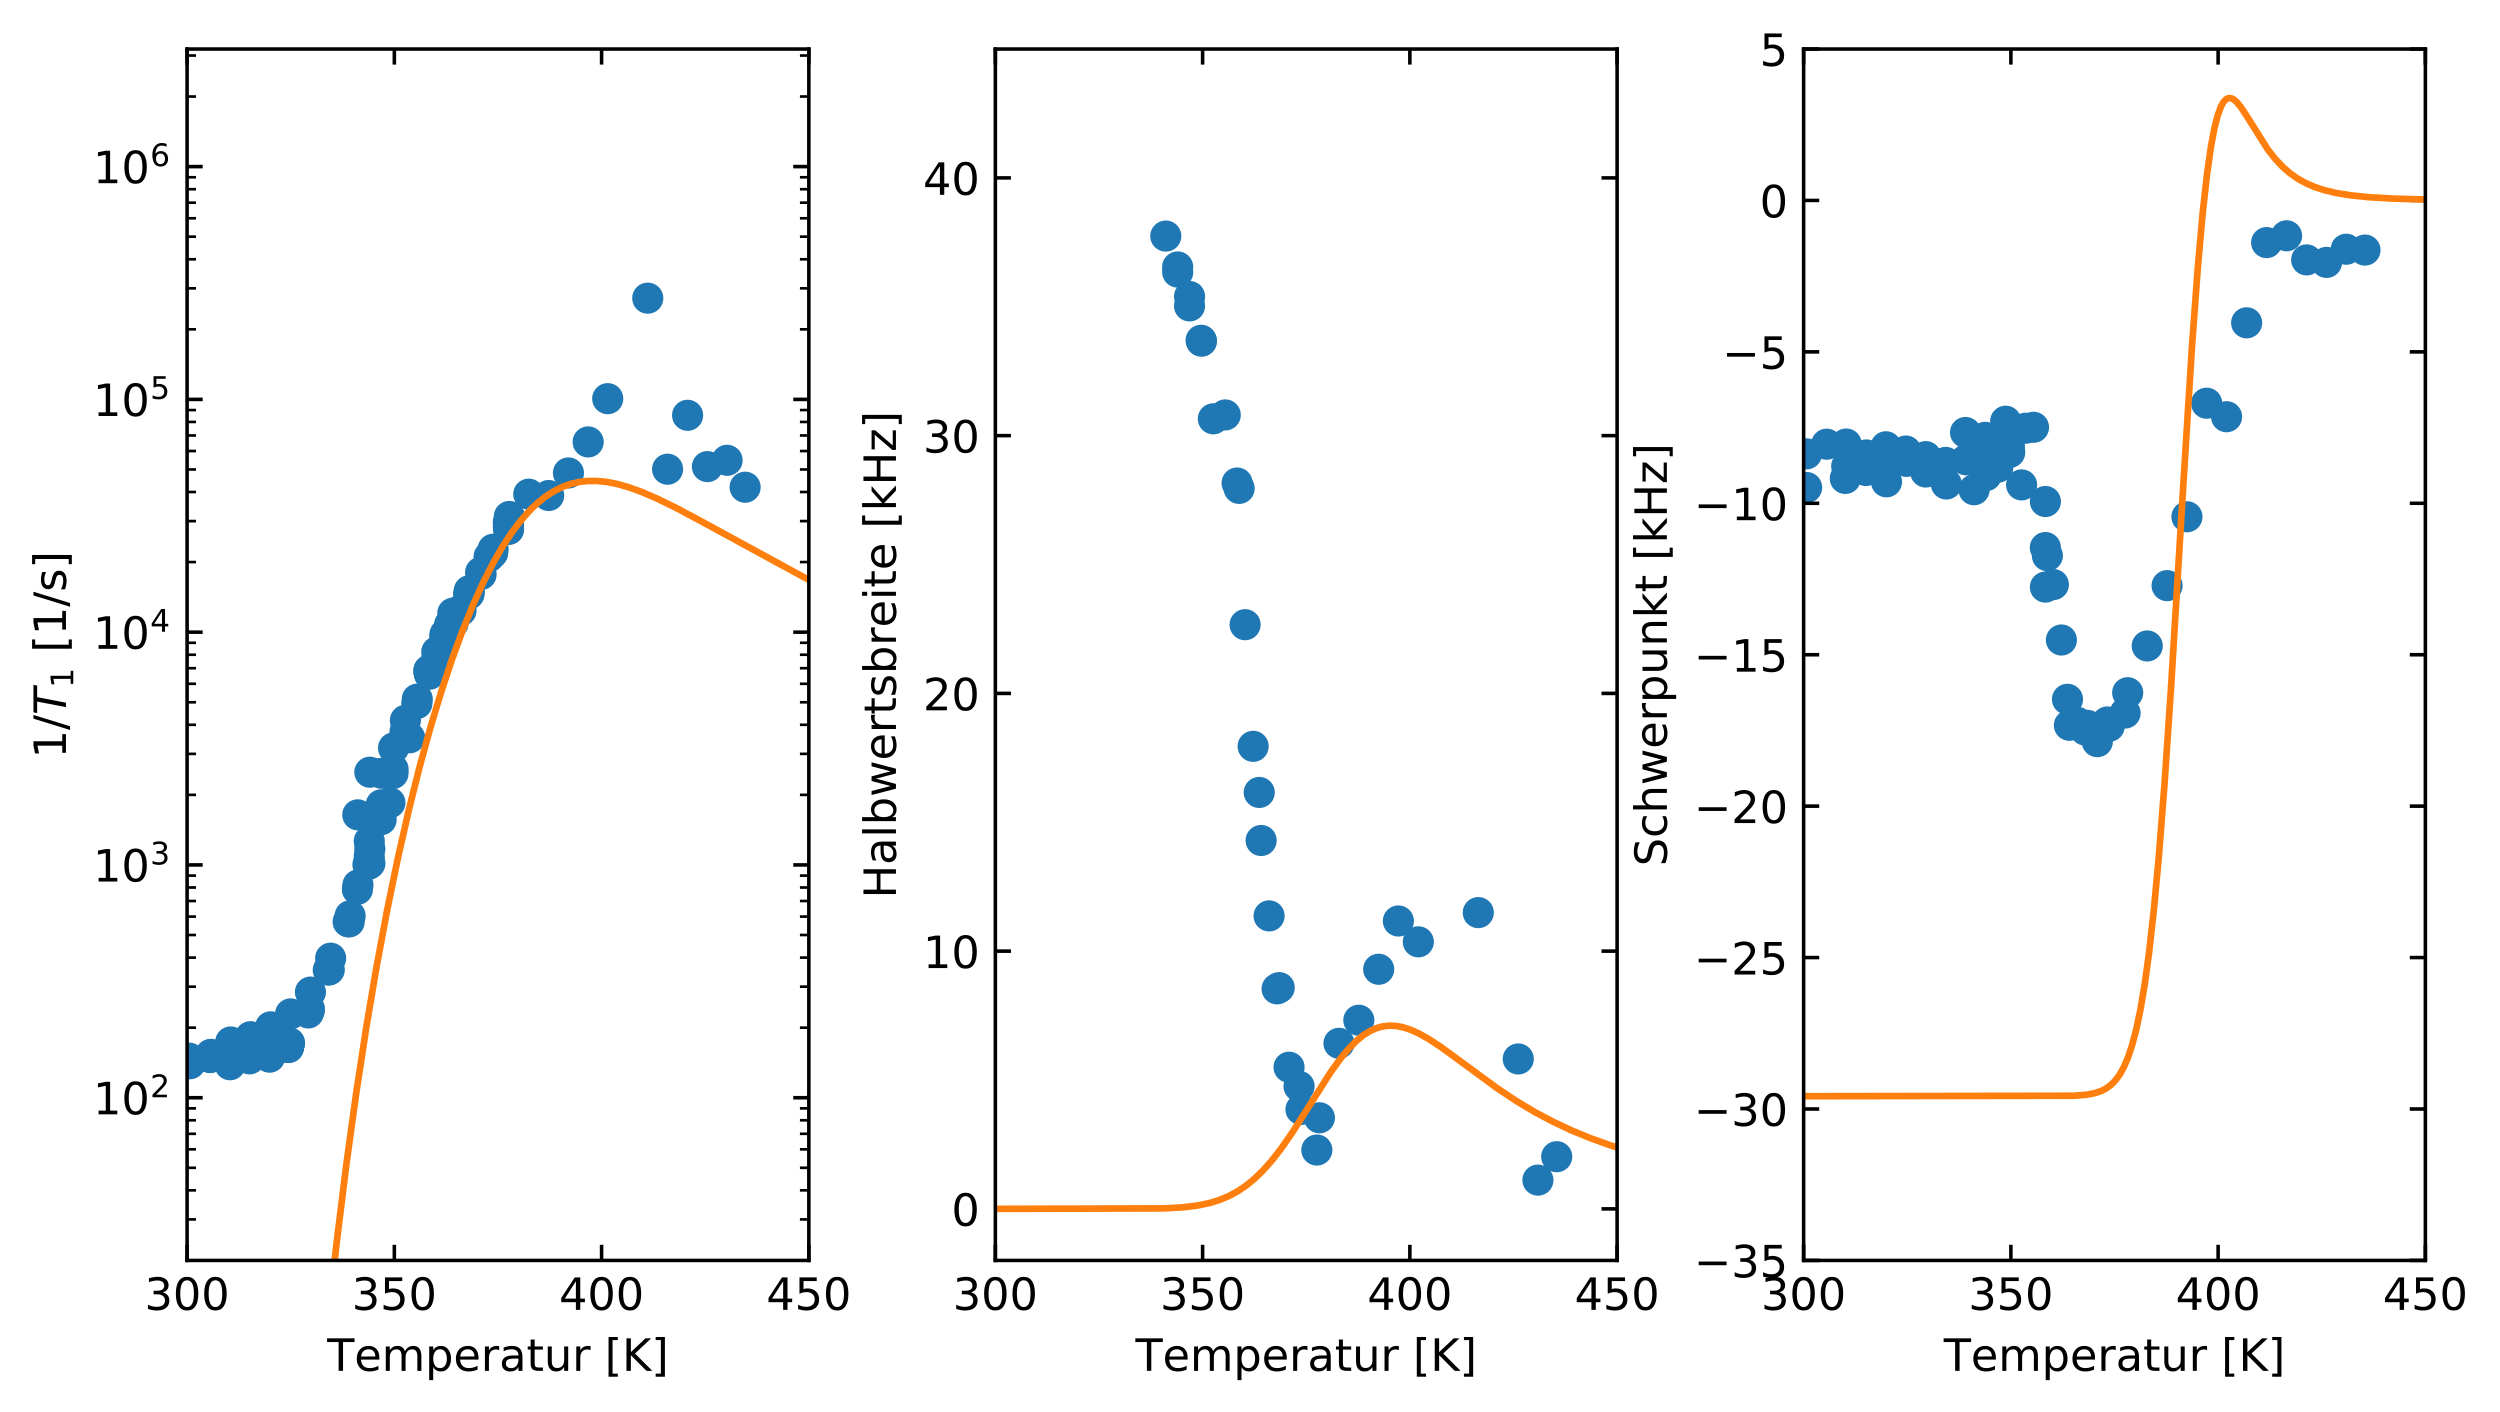 <?xml version="1.0" encoding="utf-8" standalone="no"?>
<!DOCTYPE svg PUBLIC "-//W3C//DTD SVG 1.1//EN"
  "http://www.w3.org/Graphics/SVG/1.1/DTD/svg11.dtd">
<!-- Created with matplotlib (http://matplotlib.org/) -->
<svg height="316.855pt" version="1.1" viewBox="0 0 560.922 316.855" width="560.922pt" xmlns="http://www.w3.org/2000/svg" xmlns:xlink="http://www.w3.org/1999/xlink">
 <defs>
  <style type="text/css">
*{stroke-linecap:butt;stroke-linejoin:round;}
  </style>
 </defs>
 <g id="figure_1">
  <g id="patch_1">
   <path d="M 0 316.855 
L 560.922 316.855 
L 560.922 0 
L 0 0 
z
" style="fill:#ffffff;"/>
  </g>
  <g id="axes_1">
   <g id="patch_2">
    <path d="M 41.978 282.799 
L 181.478 282.799 
L 181.478 10.999 
L 41.978 10.999 
z
" style="fill:#ffffff;"/>
   </g>
   <g id="PathCollection_1">
    <defs>
     <path d="M 0 3 
C 0.796 3 1.559 2.684 2.121 2.121 
C 2.684 1.559 3 0.796 3 0 
C 3 -0.796 2.684 -1.559 2.121 -2.121 
C 1.559 -2.684 0.796 -3 0 -3 
C -0.796 -3 -1.559 -2.684 -2.121 -2.121 
C -2.684 -1.559 -3 -0.796 -3 0 
C -3 0.796 -2.684 1.559 -2.121 2.121 
C -1.559 2.684 -0.796 3 0 3 
z
" id="m942839755a" style="stroke:#1f77b4;"/>
    </defs>
    <g clip-path="url(#pebf682cac1)">
     <use style="fill:#1f77b4;stroke:#1f77b4;" x="-1" xlink:href="#m942839755a" y="235.316"/>
     <use style="fill:#1f77b4;stroke:#1f77b4;" x="6.833" xlink:href="#m942839755a" y="236.462"/>
     <use style="fill:#1f77b4;stroke:#1f77b4;" x="6.973" xlink:href="#m942839755a" y="236.526"/>
     <use style="fill:#1f77b4;stroke:#1f77b4;" x="15.706" xlink:href="#m942839755a" y="236.801"/>
     <use style="fill:#1f77b4;stroke:#1f77b4;" x="15.827" xlink:href="#m942839755a" y="236.411"/>
     <use style="fill:#1f77b4;stroke:#1f77b4;" x="24.569" xlink:href="#m942839755a" y="236.77"/>
     <use style="fill:#1f77b4;stroke:#1f77b4;" x="24.764" xlink:href="#m942839755a" y="236.645"/>
     <use style="fill:#1f77b4;stroke:#1f77b4;" x="24.857" xlink:href="#m942839755a" y="237.013"/>
     <use style="fill:#1f77b4;stroke:#1f77b4;" x="33.58" xlink:href="#m942839755a" y="237.149"/>
     <use style="fill:#1f77b4;stroke:#1f77b4;" x="42.62" xlink:href="#m942839755a" y="238.673"/>
     <use style="fill:#1f77b4;stroke:#1f77b4;" x="42.713" xlink:href="#m942839755a" y="238.028"/>
     <use style="fill:#1f77b4;stroke:#1f77b4;" x="51.306" xlink:href="#m942839755a" y="237.882"/>
     <use style="fill:#1f77b4;stroke:#1f77b4;" x="51.613" xlink:href="#m942839755a" y="238.898"/>
     <use style="fill:#1f77b4;stroke:#1f77b4;" x="91.919" xlink:href="#m942839755a" y="165.535"/>
     <use style="fill:#1f77b4;stroke:#1f77b4;" x="87.483" xlink:href="#m942839755a" y="180.105"/>
     <use style="fill:#1f77b4;stroke:#1f77b4;" x="82.991" xlink:href="#m942839755a" y="193.715"/>
     <use style="fill:#1f77b4;stroke:#1f77b4;" x="78.555" xlink:href="#m942839755a" y="205.484"/>
     <use style="fill:#1f77b4;stroke:#1f77b4;" x="74.184" xlink:href="#m942839755a" y="214.986"/>
     <use style="fill:#1f77b4;stroke:#1f77b4;" x="69.655" xlink:href="#m942839755a" y="222.593"/>
     <use style="fill:#1f77b4;stroke:#1f77b4;" x="65.2" xlink:href="#m942839755a" y="227.488"/>
     <use style="fill:#1f77b4;stroke:#1f77b4;" x="60.727" xlink:href="#m942839755a" y="230.386"/>
     <use style="fill:#1f77b4;stroke:#1f77b4;" x="56.207" xlink:href="#m942839755a" y="232.599"/>
     <use style="fill:#1f77b4;stroke:#1f77b4;" x="51.762" xlink:href="#m942839755a" y="233.789"/>
     <use style="fill:#1f77b4;stroke:#1f77b4;" x="114.062" xlink:href="#m942839755a" y="118.203"/>
     <use style="fill:#1f77b4;stroke:#1f77b4;" x="114.109" xlink:href="#m942839755a" y="118.794"/>
     <use style="fill:#1f77b4;stroke:#1f77b4;" x="110.64" xlink:href="#m942839755a" y="123.233"/>
     <use style="fill:#1f77b4;stroke:#1f77b4;" x="110.519" xlink:href="#m942839755a" y="124.095"/>
     <use style="fill:#1f77b4;stroke:#1f77b4;" x="107.934" xlink:href="#m942839755a" y="128.892"/>
     <use style="fill:#1f77b4;stroke:#1f77b4;" x="107.841" xlink:href="#m942839755a" y="128.405"/>
     <use style="fill:#1f77b4;stroke:#1f77b4;" x="105.255" xlink:href="#m942839755a" y="133.141"/>
     <use style="fill:#1f77b4;stroke:#1f77b4;" x="105.162" xlink:href="#m942839755a" y="133.334"/>
     <use style="fill:#1f77b4;stroke:#1f77b4;" x="103.423" xlink:href="#m942839755a" y="137.018"/>
     <use style="fill:#1f77b4;stroke:#1f77b4;" x="103.377" xlink:href="#m942839755a" y="136.883"/>
     <use style="fill:#1f77b4;stroke:#1f77b4;" x="101.647" xlink:href="#m942839755a" y="139.845"/>
     <use style="fill:#1f77b4;stroke:#1f77b4;" x="101.6" xlink:href="#m942839755a" y="137.583"/>
     <use style="fill:#1f77b4;stroke:#1f77b4;" x="99.852" xlink:href="#m942839755a" y="142.292"/>
     <use style="fill:#1f77b4;stroke:#1f77b4;" x="99.796" xlink:href="#m942839755a" y="142.97"/>
     <use style="fill:#1f77b4;stroke:#1f77b4;" x="98.048" xlink:href="#m942839755a" y="147.659"/>
     <use style="fill:#1f77b4;stroke:#1f77b4;" x="98.001" xlink:href="#m942839755a" y="146.262"/>
     <use style="fill:#1f77b4;stroke:#1f77b4;" x="96.253" xlink:href="#m942839755a" y="150.347"/>
     <use style="fill:#1f77b4;stroke:#1f77b4;" x="96.206" xlink:href="#m942839755a" y="150.712"/>
     <use style="fill:#1f77b4;stroke:#1f77b4;" x="93.621" xlink:href="#m942839755a" y="156.874"/>
     <use style="fill:#1f77b4;stroke:#1f77b4;" x="93.528" xlink:href="#m942839755a" y="157.858"/>
     <use style="fill:#1f77b4;stroke:#1f77b4;" x="90.961" xlink:href="#m942839755a" y="161.616"/>
     <use style="fill:#1f77b4;stroke:#1f77b4;" x="90.868" xlink:href="#m942839755a" y="164.18"/>
     <use style="fill:#1f77b4;stroke:#1f77b4;" x="88.301" xlink:href="#m942839755a" y="167.811"/>
     <use style="fill:#1f77b4;stroke:#1f77b4;" x="88.199" xlink:href="#m942839755a" y="172.602"/>
     <use style="fill:#1f77b4;stroke:#1f77b4;" x="85.632" xlink:href="#m942839755a" y="173.503"/>
     <use style="fill:#1f77b4;stroke:#1f77b4;" x="85.521" xlink:href="#m942839755a" y="180.579"/>
     <use style="fill:#1f77b4;stroke:#1f77b4;" x="82.982" xlink:href="#m942839755a" y="173.261"/>
     <use style="fill:#1f77b4;stroke:#1f77b4;" x="82.852" xlink:href="#m942839755a" y="188.714"/>
     <use style="fill:#1f77b4;stroke:#1f77b4;" x="80.276" xlink:href="#m942839755a" y="182.825"/>
     <use style="fill:#1f77b4;stroke:#1f77b4;" x="87.976" xlink:href="#m942839755a" y="172.857"/>
     <use style="fill:#1f77b4;stroke:#1f77b4;" x="88.171" xlink:href="#m942839755a" y="173.557"/>
     <use style="fill:#1f77b4;stroke:#1f77b4;" x="85.614" xlink:href="#m942839755a" y="181.027"/>
     <use style="fill:#1f77b4;stroke:#1f77b4;" x="85.511" xlink:href="#m942839755a" y="183.918"/>
     <use style="fill:#1f77b4;stroke:#1f77b4;" x="82.982" xlink:href="#m942839755a" y="190.47"/>
     <use style="fill:#1f77b4;stroke:#1f77b4;" x="82.842" xlink:href="#m942839755a" y="192.143"/>
     <use style="fill:#1f77b4;stroke:#1f77b4;" x="80.313" xlink:href="#m942839755a" y="198.576"/>
     <use style="fill:#1f77b4;stroke:#1f77b4;" x="80.183" xlink:href="#m942839755a" y="199.552"/>
     <use style="fill:#1f77b4;stroke:#1f77b4;" x="123.102" xlink:href="#m942839755a" y="111.179"/>
     <use style="fill:#1f77b4;stroke:#1f77b4;" x="118.638" xlink:href="#m942839755a" y="110.876"/>
     <use style="fill:#1f77b4;stroke:#1f77b4;" x="114.286" xlink:href="#m942839755a" y="115.876"/>
     <use style="fill:#1f77b4;stroke:#1f77b4;" x="114.044" xlink:href="#m942839755a" y="117.159"/>
     <use style="fill:#1f77b4;stroke:#1f77b4;" x="109.738" xlink:href="#m942839755a" y="124.896"/>
     <use style="fill:#1f77b4;stroke:#1f77b4;" x="105.283" xlink:href="#m942839755a" y="132.546"/>
     <use style="fill:#1f77b4;stroke:#1f77b4;" x="100.866" xlink:href="#m942839755a" y="140.174"/>
     <use style="fill:#1f77b4;stroke:#1f77b4;" x="96.355" xlink:href="#m942839755a" y="151.278"/>
     <use style="fill:#1f77b4;stroke:#1f77b4;" x="16.096" xlink:href="#m942839755a" y="236.774"/>
     <use style="fill:#1f77b4;stroke:#1f77b4;" x="15.975" xlink:href="#m942839755a" y="237.171"/>
     <use style="fill:#1f77b4;stroke:#1f77b4;" x="24.624" xlink:href="#m942839755a" y="237.455"/>
     <use style="fill:#1f77b4;stroke:#1f77b4;" x="24.848" xlink:href="#m942839755a" y="237.443"/>
     <use style="fill:#1f77b4;stroke:#1f77b4;" x="33.534" xlink:href="#m942839755a" y="237.807"/>
     <use style="fill:#1f77b4;stroke:#1f77b4;" x="33.766" xlink:href="#m942839755a" y="237.707"/>
     <use style="fill:#1f77b4;stroke:#1f77b4;" x="42.425" xlink:href="#m942839755a" y="237.412"/>
     <use style="fill:#1f77b4;stroke:#1f77b4;" x="42.657" xlink:href="#m942839755a" y="237.64"/>
     <use style="fill:#1f77b4;stroke:#1f77b4;" x="51.39" xlink:href="#m942839755a" y="237.531"/>
     <use style="fill:#1f77b4;stroke:#1f77b4;" x="51.566" xlink:href="#m942839755a" y="237.586"/>
     <use style="fill:#1f77b4;stroke:#1f77b4;" x="60.234" xlink:href="#m942839755a" y="235.76"/>
     <use style="fill:#1f77b4;stroke:#1f77b4;" x="60.476" xlink:href="#m942839755a" y="235.639"/>
     <use style="fill:#1f77b4;stroke:#1f77b4;" x="69.209" xlink:href="#m942839755a" y="226.748"/>
     <use style="fill:#1f77b4;stroke:#1f77b4;" x="69.404" xlink:href="#m942839755a" y="226.349"/>
     <use style="fill:#1f77b4;stroke:#1f77b4;" x="47.288" xlink:href="#m942839755a" y="236.677"/>
     <use style="fill:#1f77b4;stroke:#1f77b4;" x="47.14" xlink:href="#m942839755a" y="237.289"/>
     <use style="fill:#1f77b4;stroke:#1f77b4;" x="51.362" xlink:href="#m942839755a" y="236.876"/>
     <use style="fill:#1f77b4;stroke:#1f77b4;" x="51.576" xlink:href="#m942839755a" y="237.535"/>
     <use style="fill:#1f77b4;stroke:#1f77b4;" x="55.751" xlink:href="#m942839755a" y="237.197"/>
     <use style="fill:#1f77b4;stroke:#1f77b4;" x="55.993" xlink:href="#m942839755a" y="237.574"/>
     <use style="fill:#1f77b4;stroke:#1f77b4;" x="60.281" xlink:href="#m942839755a" y="236.678"/>
     <use style="fill:#1f77b4;stroke:#1f77b4;" x="60.485" xlink:href="#m942839755a" y="237.197"/>
     <use style="fill:#1f77b4;stroke:#1f77b4;" x="64.726" xlink:href="#m942839755a" y="235.018"/>
     <use style="fill:#1f77b4;stroke:#1f77b4;" x="64.949" xlink:href="#m942839755a" y="234.119"/>
     <use style="fill:#1f77b4;stroke:#1f77b4;" x="69.181" xlink:href="#m942839755a" y="227.276"/>
     <use style="fill:#1f77b4;stroke:#1f77b4;" x="69.413" xlink:href="#m942839755a" y="226.639"/>
     <use style="fill:#1f77b4;stroke:#1f77b4;" x="73.654" xlink:href="#m942839755a" y="217.656"/>
     <use style="fill:#1f77b4;stroke:#1f77b4;" x="73.877" xlink:href="#m942839755a" y="217.591"/>
     <use style="fill:#1f77b4;stroke:#1f77b4;" x="78.109" xlink:href="#m942839755a" y="206.807"/>
     <use style="fill:#1f77b4;stroke:#1f77b4;" x="78.341" xlink:href="#m942839755a" y="206.84"/>
     <use style="fill:#1f77b4;stroke:#1f77b4;" x="82.554" xlink:href="#m942839755a" y="193.991"/>
     <use style="fill:#1f77b4;stroke:#1f77b4;" x="82.768" xlink:href="#m942839755a" y="193.731"/>
     <use style="fill:#1f77b4;stroke:#1f77b4;" x="47.307" xlink:href="#m942839755a" y="236.57"/>
     <use style="fill:#1f77b4;stroke:#1f77b4;" x="47.121" xlink:href="#m942839755a" y="237.222"/>
     <use style="fill:#1f77b4;stroke:#1f77b4;" x="51.362" xlink:href="#m942839755a" y="236.963"/>
     <use style="fill:#1f77b4;stroke:#1f77b4;" x="51.576" xlink:href="#m942839755a" y="237.362"/>
     <use style="fill:#1f77b4;stroke:#1f77b4;" x="55.789" xlink:href="#m942839755a" y="236.979"/>
     <use style="fill:#1f77b4;stroke:#1f77b4;" x="55.975" xlink:href="#m942839755a" y="237.384"/>
     <use style="fill:#1f77b4;stroke:#1f77b4;" x="60.271" xlink:href="#m942839755a" y="236.566"/>
     <use style="fill:#1f77b4;stroke:#1f77b4;" x="60.467" xlink:href="#m942839755a" y="237.022"/>
     <use style="fill:#1f77b4;stroke:#1f77b4;" x="64.717" xlink:href="#m942839755a" y="235.01"/>
     <use style="fill:#1f77b4;stroke:#1f77b4;" x="64.94" xlink:href="#m942839755a" y="233.985"/>
    </g>
   </g>
   <g id="PathCollection_2">
    <g clip-path="url(#pebf682cac1)">
     <use style="fill:#1f77b4;stroke:#1f77b4;" x="167.184" xlink:href="#m942839755a" y="109.314"/>
     <use style="fill:#1f77b4;stroke:#1f77b4;" x="163.139" xlink:href="#m942839755a" y="103.277"/>
     <use style="fill:#1f77b4;stroke:#1f77b4;" x="158.721" xlink:href="#m942839755a" y="104.691"/>
     <use style="fill:#1f77b4;stroke:#1f77b4;" x="154.276" xlink:href="#m942839755a" y="93.179"/>
     <use style="fill:#1f77b4;stroke:#1f77b4;" x="149.784" xlink:href="#m942839755a" y="105.276"/>
     <use style="fill:#1f77b4;stroke:#1f77b4;" x="145.338" xlink:href="#m942839755a" y="66.9"/>
     <use style="fill:#1f77b4;stroke:#1f77b4;" x="136.355" xlink:href="#m942839755a" y="89.447"/>
     <use style="fill:#1f77b4;stroke:#1f77b4;" x="131.965" xlink:href="#m942839755a" y="99.155"/>
     <use style="fill:#1f77b4;stroke:#1f77b4;" x="127.538" xlink:href="#m942839755a" y="106.117"/>
    </g>
   </g>
   <g id="matplotlib.axis_1">
    <g id="xtick_1">
     <g id="line2d_1">
      <defs>
       <path d="M 0 0 
L 0 -3.5 
" id="mb3dde4093a" style="stroke:#000000;stroke-width:0.8;"/>
      </defs>
      <g>
       <use style="stroke:#000000;stroke-width:0.8;" x="41.978" xlink:href="#mb3dde4093a" y="282.799"/>
      </g>
     </g>
     <g id="line2d_2">
      <defs>
       <path d="M 0 0 
L 0 3.5 
" id="m2a439d4e13" style="stroke:#000000;stroke-width:0.8;"/>
      </defs>
      <g>
       <use style="stroke:#000000;stroke-width:0.8;" x="41.978" xlink:href="#m2a439d4e13" y="10.999"/>
      </g>
     </g>
     <g id="text_1">
      <!-- 300 -->
      <defs>
       <path d="M 40.578 39.312 
Q 47.656 37.797 51.625 33 
Q 55.609 28.219 55.609 21.188 
Q 55.609 10.406 48.188 4.484 
Q 40.766 -1.422 27.094 -1.422 
Q 22.516 -1.422 17.656 -0.516 
Q 12.797 0.391 7.625 2.203 
L 7.625 11.719 
Q 11.719 9.328 16.594 8.109 
Q 21.484 6.891 26.812 6.891 
Q 36.078 6.891 40.938 10.547 
Q 45.797 14.203 45.797 21.188 
Q 45.797 27.641 41.281 31.266 
Q 36.766 34.906 28.719 34.906 
L 20.219 34.906 
L 20.219 43.016 
L 29.109 43.016 
Q 36.375 43.016 40.234 45.922 
Q 44.094 48.828 44.094 54.297 
Q 44.094 59.906 40.109 62.906 
Q 36.141 65.922 28.719 65.922 
Q 24.656 65.922 20.016 65.031 
Q 15.375 64.156 9.812 62.312 
L 9.812 71.094 
Q 15.438 72.656 20.344 73.438 
Q 25.25 74.219 29.594 74.219 
Q 40.828 74.219 47.359 69.109 
Q 53.906 64.016 53.906 55.328 
Q 53.906 49.266 50.438 45.094 
Q 46.969 40.922 40.578 39.312 
z
" id="DejaVuSans-33"/>
       <path d="M 31.781 66.406 
Q 24.172 66.406 20.328 58.906 
Q 16.5 51.422 16.5 36.375 
Q 16.5 21.391 20.328 13.891 
Q 24.172 6.391 31.781 6.391 
Q 39.453 6.391 43.281 13.891 
Q 47.125 21.391 47.125 36.375 
Q 47.125 51.422 43.281 58.906 
Q 39.453 66.406 31.781 66.406 
z
M 31.781 74.219 
Q 44.047 74.219 50.516 64.516 
Q 56.984 54.828 56.984 36.375 
Q 56.984 17.969 50.516 8.266 
Q 44.047 -1.422 31.781 -1.422 
Q 19.531 -1.422 13.062 8.266 
Q 6.594 17.969 6.594 36.375 
Q 6.594 54.828 13.062 64.516 
Q 19.531 74.219 31.781 74.219 
z
" id="DejaVuSans-30"/>
      </defs>
      <g transform="translate(32.434 293.898)scale(0.1 -0.1)">
       <use xlink:href="#DejaVuSans-33"/>
       <use x="63.623" xlink:href="#DejaVuSans-30"/>
       <use x="127.246" xlink:href="#DejaVuSans-30"/>
      </g>
     </g>
    </g>
    <g id="xtick_2">
     <g id="line2d_3">
      <g>
       <use style="stroke:#000000;stroke-width:0.8;" x="88.478" xlink:href="#mb3dde4093a" y="282.799"/>
      </g>
     </g>
     <g id="line2d_4">
      <g>
       <use style="stroke:#000000;stroke-width:0.8;" x="88.478" xlink:href="#m2a439d4e13" y="10.999"/>
      </g>
     </g>
     <g id="text_2">
      <!-- 350 -->
      <defs>
       <path d="M 10.797 72.906 
L 49.516 72.906 
L 49.516 64.594 
L 19.828 64.594 
L 19.828 46.734 
Q 21.969 47.469 24.109 47.828 
Q 26.266 48.188 28.422 48.188 
Q 40.625 48.188 47.75 41.5 
Q 54.891 34.812 54.891 23.391 
Q 54.891 11.625 47.562 5.094 
Q 40.234 -1.422 26.906 -1.422 
Q 22.312 -1.422 17.547 -0.641 
Q 12.797 0.141 7.719 1.703 
L 7.719 11.625 
Q 12.109 9.234 16.797 8.062 
Q 21.484 6.891 26.703 6.891 
Q 35.156 6.891 40.078 11.328 
Q 45.016 15.766 45.016 23.391 
Q 45.016 31 40.078 35.438 
Q 35.156 39.891 26.703 39.891 
Q 22.75 39.891 18.812 39.016 
Q 14.891 38.141 10.797 36.281 
z
" id="DejaVuSans-35"/>
      </defs>
      <g transform="translate(78.934 293.898)scale(0.1 -0.1)">
       <use xlink:href="#DejaVuSans-33"/>
       <use x="63.623" xlink:href="#DejaVuSans-35"/>
       <use x="127.246" xlink:href="#DejaVuSans-30"/>
      </g>
     </g>
    </g>
    <g id="xtick_3">
     <g id="line2d_5">
      <g>
       <use style="stroke:#000000;stroke-width:0.8;" x="134.978" xlink:href="#mb3dde4093a" y="282.799"/>
      </g>
     </g>
     <g id="line2d_6">
      <g>
       <use style="stroke:#000000;stroke-width:0.8;" x="134.978" xlink:href="#m2a439d4e13" y="10.999"/>
      </g>
     </g>
     <g id="text_3">
      <!-- 400 -->
      <defs>
       <path d="M 37.797 64.312 
L 12.891 25.391 
L 37.797 25.391 
z
M 35.203 72.906 
L 47.609 72.906 
L 47.609 25.391 
L 58.016 25.391 
L 58.016 17.188 
L 47.609 17.188 
L 47.609 0 
L 37.797 0 
L 37.797 17.188 
L 4.891 17.188 
L 4.891 26.703 
z
" id="DejaVuSans-34"/>
      </defs>
      <g transform="translate(125.434 293.898)scale(0.1 -0.1)">
       <use xlink:href="#DejaVuSans-34"/>
       <use x="63.623" xlink:href="#DejaVuSans-30"/>
       <use x="127.246" xlink:href="#DejaVuSans-30"/>
      </g>
     </g>
    </g>
    <g id="xtick_4">
     <g id="line2d_7">
      <g>
       <use style="stroke:#000000;stroke-width:0.8;" x="181.478" xlink:href="#mb3dde4093a" y="282.799"/>
      </g>
     </g>
     <g id="line2d_8">
      <g>
       <use style="stroke:#000000;stroke-width:0.8;" x="181.478" xlink:href="#m2a439d4e13" y="10.999"/>
      </g>
     </g>
     <g id="text_4">
      <!-- 450 -->
      <g transform="translate(171.934 293.898)scale(0.1 -0.1)">
       <use xlink:href="#DejaVuSans-34"/>
       <use x="63.623" xlink:href="#DejaVuSans-35"/>
       <use x="127.246" xlink:href="#DejaVuSans-30"/>
      </g>
     </g>
    </g>
    <g id="text_5">
     <!-- Temperatur [K] -->
     <defs>
      <path d="M -0.297 72.906 
L 61.375 72.906 
L 61.375 64.594 
L 35.5 64.594 
L 35.5 0 
L 25.594 0 
L 25.594 64.594 
L -0.297 64.594 
z
" id="DejaVuSans-54"/>
      <path d="M 56.203 29.594 
L 56.203 25.203 
L 14.891 25.203 
Q 15.484 15.922 20.484 11.062 
Q 25.484 6.203 34.422 6.203 
Q 39.594 6.203 44.453 7.469 
Q 49.312 8.734 54.109 11.281 
L 54.109 2.781 
Q 49.266 0.734 44.188 -0.344 
Q 39.109 -1.422 33.891 -1.422 
Q 20.797 -1.422 13.156 6.188 
Q 5.516 13.812 5.516 26.812 
Q 5.516 40.234 12.766 48.109 
Q 20.016 56 32.328 56 
Q 43.359 56 49.781 48.891 
Q 56.203 41.797 56.203 29.594 
z
M 47.219 32.234 
Q 47.125 39.594 43.094 43.984 
Q 39.062 48.391 32.422 48.391 
Q 24.906 48.391 20.391 44.141 
Q 15.875 39.891 15.188 32.172 
z
" id="DejaVuSans-65"/>
      <path d="M 52 44.188 
Q 55.375 50.25 60.062 53.125 
Q 64.75 56 71.094 56 
Q 79.641 56 84.281 50.016 
Q 88.922 44.047 88.922 33.016 
L 88.922 0 
L 79.891 0 
L 79.891 32.719 
Q 79.891 40.578 77.094 44.375 
Q 74.312 48.188 68.609 48.188 
Q 61.625 48.188 57.562 43.547 
Q 53.516 38.922 53.516 30.906 
L 53.516 0 
L 44.484 0 
L 44.484 32.719 
Q 44.484 40.625 41.703 44.406 
Q 38.922 48.188 33.109 48.188 
Q 26.219 48.188 22.156 43.531 
Q 18.109 38.875 18.109 30.906 
L 18.109 0 
L 9.078 0 
L 9.078 54.688 
L 18.109 54.688 
L 18.109 46.188 
Q 21.188 51.219 25.484 53.609 
Q 29.781 56 35.688 56 
Q 41.656 56 45.828 52.969 
Q 50 49.953 52 44.188 
z
" id="DejaVuSans-6d"/>
      <path d="M 18.109 8.203 
L 18.109 -20.797 
L 9.078 -20.797 
L 9.078 54.688 
L 18.109 54.688 
L 18.109 46.391 
Q 20.953 51.266 25.266 53.625 
Q 29.594 56 35.594 56 
Q 45.562 56 51.781 48.094 
Q 58.016 40.188 58.016 27.297 
Q 58.016 14.406 51.781 6.484 
Q 45.562 -1.422 35.594 -1.422 
Q 29.594 -1.422 25.266 0.953 
Q 20.953 3.328 18.109 8.203 
z
M 48.688 27.297 
Q 48.688 37.203 44.609 42.844 
Q 40.531 48.484 33.406 48.484 
Q 26.266 48.484 22.188 42.844 
Q 18.109 37.203 18.109 27.297 
Q 18.109 17.391 22.188 11.75 
Q 26.266 6.109 33.406 6.109 
Q 40.531 6.109 44.609 11.75 
Q 48.688 17.391 48.688 27.297 
z
" id="DejaVuSans-70"/>
      <path d="M 41.109 46.297 
Q 39.594 47.172 37.812 47.578 
Q 36.031 48 33.891 48 
Q 26.266 48 22.188 43.047 
Q 18.109 38.094 18.109 28.812 
L 18.109 0 
L 9.078 0 
L 9.078 54.688 
L 18.109 54.688 
L 18.109 46.188 
Q 20.953 51.172 25.484 53.578 
Q 30.031 56 36.531 56 
Q 37.453 56 38.578 55.875 
Q 39.703 55.766 41.062 55.516 
z
" id="DejaVuSans-72"/>
      <path d="M 34.281 27.484 
Q 23.391 27.484 19.188 25 
Q 14.984 22.516 14.984 16.5 
Q 14.984 11.719 18.141 8.906 
Q 21.297 6.109 26.703 6.109 
Q 34.188 6.109 38.703 11.406 
Q 43.219 16.703 43.219 25.484 
L 43.219 27.484 
z
M 52.203 31.203 
L 52.203 0 
L 43.219 0 
L 43.219 8.297 
Q 40.141 3.328 35.547 0.953 
Q 30.953 -1.422 24.312 -1.422 
Q 15.922 -1.422 10.953 3.297 
Q 6 8.016 6 15.922 
Q 6 25.141 12.172 29.828 
Q 18.359 34.516 30.609 34.516 
L 43.219 34.516 
L 43.219 35.406 
Q 43.219 41.609 39.141 45 
Q 35.062 48.391 27.688 48.391 
Q 23 48.391 18.547 47.266 
Q 14.109 46.141 10.016 43.891 
L 10.016 52.203 
Q 14.938 54.109 19.578 55.047 
Q 24.219 56 28.609 56 
Q 40.484 56 46.344 49.844 
Q 52.203 43.703 52.203 31.203 
z
" id="DejaVuSans-61"/>
      <path d="M 18.312 70.219 
L 18.312 54.688 
L 36.812 54.688 
L 36.812 47.703 
L 18.312 47.703 
L 18.312 18.016 
Q 18.312 11.328 20.141 9.422 
Q 21.969 7.516 27.594 7.516 
L 36.812 7.516 
L 36.812 0 
L 27.594 0 
Q 17.188 0 13.234 3.875 
Q 9.281 7.766 9.281 18.016 
L 9.281 47.703 
L 2.688 47.703 
L 2.688 54.688 
L 9.281 54.688 
L 9.281 70.219 
z
" id="DejaVuSans-74"/>
      <path d="M 8.5 21.578 
L 8.5 54.688 
L 17.484 54.688 
L 17.484 21.922 
Q 17.484 14.156 20.5 10.266 
Q 23.531 6.391 29.594 6.391 
Q 36.859 6.391 41.078 11.031 
Q 45.312 15.672 45.312 23.688 
L 45.312 54.688 
L 54.297 54.688 
L 54.297 0 
L 45.312 0 
L 45.312 8.406 
Q 42.047 3.422 37.719 1 
Q 33.406 -1.422 27.688 -1.422 
Q 18.266 -1.422 13.375 4.438 
Q 8.5 10.297 8.5 21.578 
z
M 31.109 56 
z
" id="DejaVuSans-75"/>
      <path id="DejaVuSans-20"/>
      <path d="M 8.594 75.984 
L 29.297 75.984 
L 29.297 69 
L 17.578 69 
L 17.578 -6.203 
L 29.297 -6.203 
L 29.297 -13.188 
L 8.594 -13.188 
z
" id="DejaVuSans-5b"/>
      <path d="M 9.812 72.906 
L 19.672 72.906 
L 19.672 42.094 
L 52.391 72.906 
L 65.094 72.906 
L 28.906 38.922 
L 67.672 0 
L 54.688 0 
L 19.672 35.109 
L 19.672 0 
L 9.812 0 
z
" id="DejaVuSans-4b"/>
      <path d="M 30.422 75.984 
L 30.422 -13.188 
L 9.719 -13.188 
L 9.719 -6.203 
L 21.391 -6.203 
L 21.391 69 
L 9.719 69 
L 9.719 75.984 
z
" id="DejaVuSans-5d"/>
     </defs>
     <g transform="translate(73.416 307.576)scale(0.1 -0.1)">
      <use xlink:href="#DejaVuSans-54"/>
      <use x="60.818" xlink:href="#DejaVuSans-65"/>
      <use x="122.342" xlink:href="#DejaVuSans-6d"/>
      <use x="219.754" xlink:href="#DejaVuSans-70"/>
      <use x="283.23" xlink:href="#DejaVuSans-65"/>
      <use x="344.754" xlink:href="#DejaVuSans-72"/>
      <use x="385.867" xlink:href="#DejaVuSans-61"/>
      <use x="447.146" xlink:href="#DejaVuSans-74"/>
      <use x="486.355" xlink:href="#DejaVuSans-75"/>
      <use x="549.734" xlink:href="#DejaVuSans-72"/>
      <use x="590.848" xlink:href="#DejaVuSans-20"/>
      <use x="622.635" xlink:href="#DejaVuSans-5b"/>
      <use x="661.648" xlink:href="#DejaVuSans-4b"/>
      <use x="727.225" xlink:href="#DejaVuSans-5d"/>
     </g>
    </g>
   </g>
   <g id="matplotlib.axis_2">
    <g id="ytick_1">
     <g id="line2d_9">
      <defs>
       <path d="M 0 0 
L 3.5 0 
" id="m924e1fac92" style="stroke:#000000;stroke-width:0.8;"/>
      </defs>
      <g>
       <use style="stroke:#000000;stroke-width:0.8;" x="41.978" xlink:href="#m924e1fac92" y="246.294"/>
      </g>
     </g>
     <g id="line2d_10">
      <defs>
       <path d="M 0 0 
L -3.5 0 
" id="m19ef4ffc95" style="stroke:#000000;stroke-width:0.8;"/>
      </defs>
      <g>
       <use style="stroke:#000000;stroke-width:0.8;" x="181.478" xlink:href="#m19ef4ffc95" y="246.294"/>
      </g>
     </g>
     <g id="text_6">
      <!-- $\mathdefault{10^{2}}$ -->
      <defs>
       <path d="M 12.406 8.297 
L 28.516 8.297 
L 28.516 63.922 
L 10.984 60.406 
L 10.984 69.391 
L 28.422 72.906 
L 38.281 72.906 
L 38.281 8.297 
L 54.391 8.297 
L 54.391 0 
L 12.406 0 
z
" id="DejaVuSans-31"/>
       <path d="M 19.188 8.297 
L 53.609 8.297 
L 53.609 0 
L 7.328 0 
L 7.328 8.297 
Q 12.938 14.109 22.625 23.891 
Q 32.328 33.688 34.812 36.531 
Q 39.547 41.844 41.422 45.531 
Q 43.312 49.219 43.312 52.781 
Q 43.312 58.594 39.234 62.25 
Q 35.156 65.922 28.609 65.922 
Q 23.969 65.922 18.812 64.312 
Q 13.672 62.703 7.812 59.422 
L 7.812 69.391 
Q 13.766 71.781 18.938 73 
Q 24.125 74.219 28.422 74.219 
Q 39.75 74.219 46.484 68.547 
Q 53.219 62.891 53.219 53.422 
Q 53.219 48.922 51.531 44.891 
Q 49.859 40.875 45.406 35.406 
Q 44.188 33.984 37.641 27.219 
Q 31.109 20.453 19.188 8.297 
z
" id="DejaVuSans-32"/>
      </defs>
      <g transform="translate(20.878 250.093)scale(0.1 -0.1)">
       <use transform="translate(0 0.766)" xlink:href="#DejaVuSans-31"/>
       <use transform="translate(63.623 0.766)" xlink:href="#DejaVuSans-30"/>
       <use transform="translate(128.203 39.047)scale(0.7)" xlink:href="#DejaVuSans-32"/>
      </g>
     </g>
    </g>
    <g id="ytick_2">
     <g id="line2d_11">
      <g>
       <use style="stroke:#000000;stroke-width:0.8;" x="41.978" xlink:href="#m924e1fac92" y="194.066"/>
      </g>
     </g>
     <g id="line2d_12">
      <g>
       <use style="stroke:#000000;stroke-width:0.8;" x="181.478" xlink:href="#m19ef4ffc95" y="194.066"/>
      </g>
     </g>
     <g id="text_7">
      <!-- $\mathdefault{10^{3}}$ -->
      <g transform="translate(20.878 197.865)scale(0.1 -0.1)">
       <use transform="translate(0 0.766)" xlink:href="#DejaVuSans-31"/>
       <use transform="translate(63.623 0.766)" xlink:href="#DejaVuSans-30"/>
       <use transform="translate(128.203 39.047)scale(0.7)" xlink:href="#DejaVuSans-33"/>
      </g>
     </g>
    </g>
    <g id="ytick_3">
     <g id="line2d_13">
      <g>
       <use style="stroke:#000000;stroke-width:0.8;" x="41.978" xlink:href="#m924e1fac92" y="141.838"/>
      </g>
     </g>
     <g id="line2d_14">
      <g>
       <use style="stroke:#000000;stroke-width:0.8;" x="181.478" xlink:href="#m19ef4ffc95" y="141.838"/>
      </g>
     </g>
     <g id="text_8">
      <!-- $\mathdefault{10^{4}}$ -->
      <g transform="translate(20.878 145.637)scale(0.1 -0.1)">
       <use transform="translate(0 0.684)" xlink:href="#DejaVuSans-31"/>
       <use transform="translate(63.623 0.684)" xlink:href="#DejaVuSans-30"/>
       <use transform="translate(128.203 38.966)scale(0.7)" xlink:href="#DejaVuSans-34"/>
      </g>
     </g>
    </g>
    <g id="ytick_4">
     <g id="line2d_15">
      <g>
       <use style="stroke:#000000;stroke-width:0.8;" x="41.978" xlink:href="#m924e1fac92" y="89.61"/>
      </g>
     </g>
     <g id="line2d_16">
      <g>
       <use style="stroke:#000000;stroke-width:0.8;" x="181.478" xlink:href="#m19ef4ffc95" y="89.61"/>
      </g>
     </g>
     <g id="text_9">
      <!-- $\mathdefault{10^{5}}$ -->
      <g transform="translate(20.878 93.409)scale(0.1 -0.1)">
       <use transform="translate(0 0.684)" xlink:href="#DejaVuSans-31"/>
       <use transform="translate(63.623 0.684)" xlink:href="#DejaVuSans-30"/>
       <use transform="translate(128.203 38.966)scale(0.7)" xlink:href="#DejaVuSans-35"/>
      </g>
     </g>
    </g>
    <g id="ytick_5">
     <g id="line2d_17">
      <g>
       <use style="stroke:#000000;stroke-width:0.8;" x="41.978" xlink:href="#m924e1fac92" y="37.382"/>
      </g>
     </g>
     <g id="line2d_18">
      <g>
       <use style="stroke:#000000;stroke-width:0.8;" x="181.478" xlink:href="#m19ef4ffc95" y="37.382"/>
      </g>
     </g>
     <g id="text_10">
      <!-- $\mathdefault{10^{6}}$ -->
      <defs>
       <path d="M 33.016 40.375 
Q 26.375 40.375 22.484 35.828 
Q 18.609 31.297 18.609 23.391 
Q 18.609 15.531 22.484 10.953 
Q 26.375 6.391 33.016 6.391 
Q 39.656 6.391 43.531 10.953 
Q 47.406 15.531 47.406 23.391 
Q 47.406 31.297 43.531 35.828 
Q 39.656 40.375 33.016 40.375 
z
M 52.594 71.297 
L 52.594 62.312 
Q 48.875 64.062 45.094 64.984 
Q 41.312 65.922 37.594 65.922 
Q 27.828 65.922 22.672 59.328 
Q 17.531 52.734 16.797 39.406 
Q 19.672 43.656 24.016 45.922 
Q 28.375 48.188 33.594 48.188 
Q 44.578 48.188 50.953 41.516 
Q 57.328 34.859 57.328 23.391 
Q 57.328 12.156 50.688 5.359 
Q 44.047 -1.422 33.016 -1.422 
Q 20.359 -1.422 13.672 8.266 
Q 6.984 17.969 6.984 36.375 
Q 6.984 53.656 15.188 63.938 
Q 23.391 74.219 37.203 74.219 
Q 40.922 74.219 44.703 73.484 
Q 48.484 72.75 52.594 71.297 
z
" id="DejaVuSans-36"/>
      </defs>
      <g transform="translate(20.878 41.181)scale(0.1 -0.1)">
       <use transform="translate(0 0.766)" xlink:href="#DejaVuSans-31"/>
       <use transform="translate(63.623 0.766)" xlink:href="#DejaVuSans-30"/>
       <use transform="translate(128.203 39.047)scale(0.7)" xlink:href="#DejaVuSans-36"/>
      </g>
     </g>
    </g>
    <g id="ytick_6">
     <g id="line2d_19">
      <defs>
       <path d="M 0 0 
L 2 0 
" id="m1c8dcb312a" style="stroke:#000000;stroke-width:0.6;"/>
      </defs>
      <g>
       <use style="stroke:#000000;stroke-width:0.6;" x="41.978" xlink:href="#m1c8dcb312a" y="282.799"/>
      </g>
     </g>
     <g id="line2d_20">
      <defs>
       <path d="M 0 0 
L -2 0 
" id="mf6323690c3" style="stroke:#000000;stroke-width:0.6;"/>
      </defs>
      <g>
       <use style="stroke:#000000;stroke-width:0.6;" x="181.478" xlink:href="#mf6323690c3" y="282.799"/>
      </g>
     </g>
    </g>
    <g id="ytick_7">
     <g id="line2d_21">
      <g>
       <use style="stroke:#000000;stroke-width:0.6;" x="41.978" xlink:href="#m1c8dcb312a" y="273.602"/>
      </g>
     </g>
     <g id="line2d_22">
      <g>
       <use style="stroke:#000000;stroke-width:0.6;" x="181.478" xlink:href="#mf6323690c3" y="273.602"/>
      </g>
     </g>
    </g>
    <g id="ytick_8">
     <g id="line2d_23">
      <g>
       <use style="stroke:#000000;stroke-width:0.6;" x="41.978" xlink:href="#m1c8dcb312a" y="267.077"/>
      </g>
     </g>
     <g id="line2d_24">
      <g>
       <use style="stroke:#000000;stroke-width:0.6;" x="181.478" xlink:href="#mf6323690c3" y="267.077"/>
      </g>
     </g>
    </g>
    <g id="ytick_9">
     <g id="line2d_25">
      <g>
       <use style="stroke:#000000;stroke-width:0.6;" x="41.978" xlink:href="#m1c8dcb312a" y="262.016"/>
      </g>
     </g>
     <g id="line2d_26">
      <g>
       <use style="stroke:#000000;stroke-width:0.6;" x="181.478" xlink:href="#mf6323690c3" y="262.016"/>
      </g>
     </g>
    </g>
    <g id="ytick_10">
     <g id="line2d_27">
      <g>
       <use style="stroke:#000000;stroke-width:0.6;" x="41.978" xlink:href="#m1c8dcb312a" y="257.88"/>
      </g>
     </g>
     <g id="line2d_28">
      <g>
       <use style="stroke:#000000;stroke-width:0.6;" x="181.478" xlink:href="#mf6323690c3" y="257.88"/>
      </g>
     </g>
    </g>
    <g id="ytick_11">
     <g id="line2d_29">
      <g>
       <use style="stroke:#000000;stroke-width:0.6;" x="41.978" xlink:href="#m1c8dcb312a" y="254.384"/>
      </g>
     </g>
     <g id="line2d_30">
      <g>
       <use style="stroke:#000000;stroke-width:0.6;" x="181.478" xlink:href="#mf6323690c3" y="254.384"/>
      </g>
     </g>
    </g>
    <g id="ytick_12">
     <g id="line2d_31">
      <g>
       <use style="stroke:#000000;stroke-width:0.6;" x="41.978" xlink:href="#m1c8dcb312a" y="251.355"/>
      </g>
     </g>
     <g id="line2d_32">
      <g>
       <use style="stroke:#000000;stroke-width:0.6;" x="181.478" xlink:href="#mf6323690c3" y="251.355"/>
      </g>
     </g>
    </g>
    <g id="ytick_13">
     <g id="line2d_33">
      <g>
       <use style="stroke:#000000;stroke-width:0.6;" x="41.978" xlink:href="#m1c8dcb312a" y="248.683"/>
      </g>
     </g>
     <g id="line2d_34">
      <g>
       <use style="stroke:#000000;stroke-width:0.6;" x="181.478" xlink:href="#mf6323690c3" y="248.683"/>
      </g>
     </g>
    </g>
    <g id="ytick_14">
     <g id="line2d_35">
      <g>
       <use style="stroke:#000000;stroke-width:0.6;" x="41.978" xlink:href="#m1c8dcb312a" y="230.571"/>
      </g>
     </g>
     <g id="line2d_36">
      <g>
       <use style="stroke:#000000;stroke-width:0.6;" x="181.478" xlink:href="#mf6323690c3" y="230.571"/>
      </g>
     </g>
    </g>
    <g id="ytick_15">
     <g id="line2d_37">
      <g>
       <use style="stroke:#000000;stroke-width:0.6;" x="41.978" xlink:href="#m1c8dcb312a" y="221.375"/>
      </g>
     </g>
     <g id="line2d_38">
      <g>
       <use style="stroke:#000000;stroke-width:0.6;" x="181.478" xlink:href="#mf6323690c3" y="221.375"/>
      </g>
     </g>
    </g>
    <g id="ytick_16">
     <g id="line2d_39">
      <g>
       <use style="stroke:#000000;stroke-width:0.6;" x="41.978" xlink:href="#m1c8dcb312a" y="214.849"/>
      </g>
     </g>
     <g id="line2d_40">
      <g>
       <use style="stroke:#000000;stroke-width:0.6;" x="181.478" xlink:href="#mf6323690c3" y="214.849"/>
      </g>
     </g>
    </g>
    <g id="ytick_17">
     <g id="line2d_41">
      <g>
       <use style="stroke:#000000;stroke-width:0.6;" x="41.978" xlink:href="#m1c8dcb312a" y="209.788"/>
      </g>
     </g>
     <g id="line2d_42">
      <g>
       <use style="stroke:#000000;stroke-width:0.6;" x="181.478" xlink:href="#mf6323690c3" y="209.788"/>
      </g>
     </g>
    </g>
    <g id="ytick_18">
     <g id="line2d_43">
      <g>
       <use style="stroke:#000000;stroke-width:0.6;" x="41.978" xlink:href="#m1c8dcb312a" y="205.652"/>
      </g>
     </g>
     <g id="line2d_44">
      <g>
       <use style="stroke:#000000;stroke-width:0.6;" x="181.478" xlink:href="#mf6323690c3" y="205.652"/>
      </g>
     </g>
    </g>
    <g id="ytick_19">
     <g id="line2d_45">
      <g>
       <use style="stroke:#000000;stroke-width:0.6;" x="41.978" xlink:href="#m1c8dcb312a" y="202.156"/>
      </g>
     </g>
     <g id="line2d_46">
      <g>
       <use style="stroke:#000000;stroke-width:0.6;" x="181.478" xlink:href="#mf6323690c3" y="202.156"/>
      </g>
     </g>
    </g>
    <g id="ytick_20">
     <g id="line2d_47">
      <g>
       <use style="stroke:#000000;stroke-width:0.6;" x="41.978" xlink:href="#m1c8dcb312a" y="199.127"/>
      </g>
     </g>
     <g id="line2d_48">
      <g>
       <use style="stroke:#000000;stroke-width:0.6;" x="181.478" xlink:href="#mf6323690c3" y="199.127"/>
      </g>
     </g>
    </g>
    <g id="ytick_21">
     <g id="line2d_49">
      <g>
       <use style="stroke:#000000;stroke-width:0.6;" x="41.978" xlink:href="#m1c8dcb312a" y="196.455"/>
      </g>
     </g>
     <g id="line2d_50">
      <g>
       <use style="stroke:#000000;stroke-width:0.6;" x="181.478" xlink:href="#mf6323690c3" y="196.455"/>
      </g>
     </g>
    </g>
    <g id="ytick_22">
     <g id="line2d_51">
      <g>
       <use style="stroke:#000000;stroke-width:0.6;" x="41.978" xlink:href="#m1c8dcb312a" y="178.344"/>
      </g>
     </g>
     <g id="line2d_52">
      <g>
       <use style="stroke:#000000;stroke-width:0.6;" x="181.478" xlink:href="#mf6323690c3" y="178.344"/>
      </g>
     </g>
    </g>
    <g id="ytick_23">
     <g id="line2d_53">
      <g>
       <use style="stroke:#000000;stroke-width:0.6;" x="41.978" xlink:href="#m1c8dcb312a" y="169.147"/>
      </g>
     </g>
     <g id="line2d_54">
      <g>
       <use style="stroke:#000000;stroke-width:0.6;" x="181.478" xlink:href="#mf6323690c3" y="169.147"/>
      </g>
     </g>
    </g>
    <g id="ytick_24">
     <g id="line2d_55">
      <g>
       <use style="stroke:#000000;stroke-width:0.6;" x="41.978" xlink:href="#m1c8dcb312a" y="162.621"/>
      </g>
     </g>
     <g id="line2d_56">
      <g>
       <use style="stroke:#000000;stroke-width:0.6;" x="181.478" xlink:href="#mf6323690c3" y="162.621"/>
      </g>
     </g>
    </g>
    <g id="ytick_25">
     <g id="line2d_57">
      <g>
       <use style="stroke:#000000;stroke-width:0.6;" x="41.978" xlink:href="#m1c8dcb312a" y="157.56"/>
      </g>
     </g>
     <g id="line2d_58">
      <g>
       <use style="stroke:#000000;stroke-width:0.6;" x="181.478" xlink:href="#mf6323690c3" y="157.56"/>
      </g>
     </g>
    </g>
    <g id="ytick_26">
     <g id="line2d_59">
      <g>
       <use style="stroke:#000000;stroke-width:0.6;" x="41.978" xlink:href="#m1c8dcb312a" y="153.424"/>
      </g>
     </g>
     <g id="line2d_60">
      <g>
       <use style="stroke:#000000;stroke-width:0.6;" x="181.478" xlink:href="#mf6323690c3" y="153.424"/>
      </g>
     </g>
    </g>
    <g id="ytick_27">
     <g id="line2d_61">
      <g>
       <use style="stroke:#000000;stroke-width:0.6;" x="41.978" xlink:href="#m1c8dcb312a" y="149.928"/>
      </g>
     </g>
     <g id="line2d_62">
      <g>
       <use style="stroke:#000000;stroke-width:0.6;" x="181.478" xlink:href="#mf6323690c3" y="149.928"/>
      </g>
     </g>
    </g>
    <g id="ytick_28">
     <g id="line2d_63">
      <g>
       <use style="stroke:#000000;stroke-width:0.6;" x="41.978" xlink:href="#m1c8dcb312a" y="146.899"/>
      </g>
     </g>
     <g id="line2d_64">
      <g>
       <use style="stroke:#000000;stroke-width:0.6;" x="181.478" xlink:href="#mf6323690c3" y="146.899"/>
      </g>
     </g>
    </g>
    <g id="ytick_29">
     <g id="line2d_65">
      <g>
       <use style="stroke:#000000;stroke-width:0.6;" x="41.978" xlink:href="#m1c8dcb312a" y="144.228"/>
      </g>
     </g>
     <g id="line2d_66">
      <g>
       <use style="stroke:#000000;stroke-width:0.6;" x="181.478" xlink:href="#mf6323690c3" y="144.228"/>
      </g>
     </g>
    </g>
    <g id="ytick_30">
     <g id="line2d_67">
      <g>
       <use style="stroke:#000000;stroke-width:0.6;" x="41.978" xlink:href="#m1c8dcb312a" y="126.116"/>
      </g>
     </g>
     <g id="line2d_68">
      <g>
       <use style="stroke:#000000;stroke-width:0.6;" x="181.478" xlink:href="#mf6323690c3" y="126.116"/>
      </g>
     </g>
    </g>
    <g id="ytick_31">
     <g id="line2d_69">
      <g>
       <use style="stroke:#000000;stroke-width:0.6;" x="41.978" xlink:href="#m1c8dcb312a" y="116.919"/>
      </g>
     </g>
     <g id="line2d_70">
      <g>
       <use style="stroke:#000000;stroke-width:0.6;" x="181.478" xlink:href="#mf6323690c3" y="116.919"/>
      </g>
     </g>
    </g>
    <g id="ytick_32">
     <g id="line2d_71">
      <g>
       <use style="stroke:#000000;stroke-width:0.6;" x="41.978" xlink:href="#m1c8dcb312a" y="110.394"/>
      </g>
     </g>
     <g id="line2d_72">
      <g>
       <use style="stroke:#000000;stroke-width:0.6;" x="181.478" xlink:href="#mf6323690c3" y="110.394"/>
      </g>
     </g>
    </g>
    <g id="ytick_33">
     <g id="line2d_73">
      <g>
       <use style="stroke:#000000;stroke-width:0.6;" x="41.978" xlink:href="#m1c8dcb312a" y="105.332"/>
      </g>
     </g>
     <g id="line2d_74">
      <g>
       <use style="stroke:#000000;stroke-width:0.6;" x="181.478" xlink:href="#mf6323690c3" y="105.332"/>
      </g>
     </g>
    </g>
    <g id="ytick_34">
     <g id="line2d_75">
      <g>
       <use style="stroke:#000000;stroke-width:0.6;" x="41.978" xlink:href="#m1c8dcb312a" y="101.197"/>
      </g>
     </g>
     <g id="line2d_76">
      <g>
       <use style="stroke:#000000;stroke-width:0.6;" x="181.478" xlink:href="#mf6323690c3" y="101.197"/>
      </g>
     </g>
    </g>
    <g id="ytick_35">
     <g id="line2d_77">
      <g>
       <use style="stroke:#000000;stroke-width:0.6;" x="41.978" xlink:href="#m1c8dcb312a" y="97.7"/>
      </g>
     </g>
     <g id="line2d_78">
      <g>
       <use style="stroke:#000000;stroke-width:0.6;" x="181.478" xlink:href="#mf6323690c3" y="97.7"/>
      </g>
     </g>
    </g>
    <g id="ytick_36">
     <g id="line2d_79">
      <g>
       <use style="stroke:#000000;stroke-width:0.6;" x="41.978" xlink:href="#m1c8dcb312a" y="94.671"/>
      </g>
     </g>
     <g id="line2d_80">
      <g>
       <use style="stroke:#000000;stroke-width:0.6;" x="181.478" xlink:href="#mf6323690c3" y="94.671"/>
      </g>
     </g>
    </g>
    <g id="ytick_37">
     <g id="line2d_81">
      <g>
       <use style="stroke:#000000;stroke-width:0.6;" x="41.978" xlink:href="#m1c8dcb312a" y="92"/>
      </g>
     </g>
     <g id="line2d_82">
      <g>
       <use style="stroke:#000000;stroke-width:0.6;" x="181.478" xlink:href="#mf6323690c3" y="92"/>
      </g>
     </g>
    </g>
    <g id="ytick_38">
     <g id="line2d_83">
      <g>
       <use style="stroke:#000000;stroke-width:0.6;" x="41.978" xlink:href="#m1c8dcb312a" y="73.888"/>
      </g>
     </g>
     <g id="line2d_84">
      <g>
       <use style="stroke:#000000;stroke-width:0.6;" x="181.478" xlink:href="#mf6323690c3" y="73.888"/>
      </g>
     </g>
    </g>
    <g id="ytick_39">
     <g id="line2d_85">
      <g>
       <use style="stroke:#000000;stroke-width:0.6;" x="41.978" xlink:href="#m1c8dcb312a" y="64.691"/>
      </g>
     </g>
     <g id="line2d_86">
      <g>
       <use style="stroke:#000000;stroke-width:0.6;" x="181.478" xlink:href="#mf6323690c3" y="64.691"/>
      </g>
     </g>
    </g>
    <g id="ytick_40">
     <g id="line2d_87">
      <g>
       <use style="stroke:#000000;stroke-width:0.6;" x="41.978" xlink:href="#m1c8dcb312a" y="58.166"/>
      </g>
     </g>
     <g id="line2d_88">
      <g>
       <use style="stroke:#000000;stroke-width:0.6;" x="181.478" xlink:href="#mf6323690c3" y="58.166"/>
      </g>
     </g>
    </g>
    <g id="ytick_41">
     <g id="line2d_89">
      <g>
       <use style="stroke:#000000;stroke-width:0.6;" x="41.978" xlink:href="#m1c8dcb312a" y="53.104"/>
      </g>
     </g>
     <g id="line2d_90">
      <g>
       <use style="stroke:#000000;stroke-width:0.6;" x="181.478" xlink:href="#mf6323690c3" y="53.104"/>
      </g>
     </g>
    </g>
    <g id="ytick_42">
     <g id="line2d_91">
      <g>
       <use style="stroke:#000000;stroke-width:0.6;" x="41.978" xlink:href="#m1c8dcb312a" y="48.969"/>
      </g>
     </g>
     <g id="line2d_92">
      <g>
       <use style="stroke:#000000;stroke-width:0.6;" x="181.478" xlink:href="#mf6323690c3" y="48.969"/>
      </g>
     </g>
    </g>
    <g id="ytick_43">
     <g id="line2d_93">
      <g>
       <use style="stroke:#000000;stroke-width:0.6;" x="41.978" xlink:href="#m1c8dcb312a" y="45.472"/>
      </g>
     </g>
     <g id="line2d_94">
      <g>
       <use style="stroke:#000000;stroke-width:0.6;" x="181.478" xlink:href="#mf6323690c3" y="45.472"/>
      </g>
     </g>
    </g>
    <g id="ytick_44">
     <g id="line2d_95">
      <g>
       <use style="stroke:#000000;stroke-width:0.6;" x="41.978" xlink:href="#m1c8dcb312a" y="42.444"/>
      </g>
     </g>
     <g id="line2d_96">
      <g>
       <use style="stroke:#000000;stroke-width:0.6;" x="181.478" xlink:href="#mf6323690c3" y="42.444"/>
      </g>
     </g>
    </g>
    <g id="ytick_45">
     <g id="line2d_97">
      <g>
       <use style="stroke:#000000;stroke-width:0.6;" x="41.978" xlink:href="#m1c8dcb312a" y="39.772"/>
      </g>
     </g>
     <g id="line2d_98">
      <g>
       <use style="stroke:#000000;stroke-width:0.6;" x="181.478" xlink:href="#mf6323690c3" y="39.772"/>
      </g>
     </g>
    </g>
    <g id="ytick_46">
     <g id="line2d_99">
      <g>
       <use style="stroke:#000000;stroke-width:0.6;" x="41.978" xlink:href="#m1c8dcb312a" y="21.66"/>
      </g>
     </g>
     <g id="line2d_100">
      <g>
       <use style="stroke:#000000;stroke-width:0.6;" x="181.478" xlink:href="#mf6323690c3" y="21.66"/>
      </g>
     </g>
    </g>
    <g id="ytick_47">
     <g id="line2d_101">
      <g>
       <use style="stroke:#000000;stroke-width:0.6;" x="41.978" xlink:href="#m1c8dcb312a" y="12.463"/>
      </g>
     </g>
     <g id="line2d_102">
      <g>
       <use style="stroke:#000000;stroke-width:0.6;" x="181.478" xlink:href="#mf6323690c3" y="12.463"/>
      </g>
     </g>
    </g>
    <g id="text_11">
     <!-- 1/$T_1$ [1/s] -->
     <defs>
      <path d="M 25.391 72.906 
L 33.688 72.906 
L 8.297 -9.281 
L 0 -9.281 
z
" id="DejaVuSans-2f"/>
      <path d="M 5.906 72.906 
L 67.578 72.906 
L 66.016 64.594 
L 39.984 64.594 
L 27.484 0 
L 17.578 0 
L 30.078 64.594 
L 4.297 64.594 
z
" id="DejaVuSans-Oblique-54"/>
      <path d="M 44.281 53.078 
L 44.281 44.578 
Q 40.484 46.531 36.375 47.5 
Q 32.281 48.484 27.875 48.484 
Q 21.188 48.484 17.844 46.438 
Q 14.5 44.391 14.5 40.281 
Q 14.5 37.156 16.891 35.375 
Q 19.281 33.594 26.516 31.984 
L 29.594 31.297 
Q 39.156 29.25 43.188 25.516 
Q 47.219 21.781 47.219 15.094 
Q 47.219 7.469 41.188 3.016 
Q 35.156 -1.422 24.609 -1.422 
Q 20.219 -1.422 15.453 -0.562 
Q 10.688 0.297 5.422 2 
L 5.422 11.281 
Q 10.406 8.688 15.234 7.391 
Q 20.062 6.109 24.812 6.109 
Q 31.156 6.109 34.562 8.281 
Q 37.984 10.453 37.984 14.406 
Q 37.984 18.062 35.516 20.016 
Q 33.062 21.969 24.703 23.781 
L 21.578 24.516 
Q 13.234 26.266 9.516 29.906 
Q 5.812 33.547 5.812 39.891 
Q 5.812 47.609 11.281 51.797 
Q 16.75 56 26.812 56 
Q 31.781 56 36.172 55.266 
Q 40.578 54.547 44.281 53.078 
z
" id="DejaVuSans-73"/>
     </defs>
     <g transform="translate(14.798 170.149)rotate(-90)scale(0.1 -0.1)">
      <use transform="translate(0 0.016)" xlink:href="#DejaVuSans-31"/>
      <use transform="translate(63.623 0.016)" xlink:href="#DejaVuSans-2f"/>
      <use transform="translate(97.314 0.016)" xlink:href="#DejaVuSans-Oblique-54"/>
      <use transform="translate(158.398 -16.391)scale(0.7)" xlink:href="#DejaVuSans-31"/>
      <use transform="translate(205.669 0.016)" xlink:href="#DejaVuSans-20"/>
      <use transform="translate(237.456 0.016)" xlink:href="#DejaVuSans-5b"/>
      <use transform="translate(276.47 0.016)" xlink:href="#DejaVuSans-31"/>
      <use transform="translate(340.093 0.016)" xlink:href="#DejaVuSans-2f"/>
      <use transform="translate(373.784 0.016)" xlink:href="#DejaVuSans-73"/>
      <use transform="translate(425.884 0.016)" xlink:href="#DejaVuSans-5d"/>
     </g>
    </g>
   </g>
   <g id="line2d_103">
    <path clip-path="url(#pebf682cac1)" d="M 71.424 317.855 
L 73.444 297.579 
L 75.492 279.164 
L 77.726 261.159 
L 79.96 245.007 
L 82.194 230.44 
L 84.429 217.242 
L 86.849 204.287 
L 89.269 192.555 
L 91.69 181.899 
L 94.11 172.205 
L 96.531 163.381 
L 98.951 155.352 
L 101.372 148.063 
L 103.792 141.47 
L 106.212 135.539 
L 108.447 130.632 
L 110.681 126.253 
L 112.729 122.693 
L 114.777 119.558 
L 116.825 116.836 
L 118.687 114.71 
L 120.549 112.904 
L 122.411 111.406 
L 124.272 110.2 
L 126.134 109.269 
L 127.996 108.593 
L 129.858 108.153 
L 131.72 107.928 
L 133.768 107.905 
L 136.002 108.114 
L 138.423 108.58 
L 141.029 109.313 
L 144.008 110.389 
L 147.546 111.917 
L 151.828 114.018 
L 157.786 117.207 
L 180.501 129.585 
L 188.32 133.479 
L 195.954 137.031 
L 203.588 140.339 
L 211.408 143.487 
L 219.6 146.542 
L 227.978 149.431 
L 227.978 149.431 
" style="fill:none;stroke:#ff7f0e;stroke-linecap:square;stroke-width:1.5;"/>
   </g>
   <g id="patch_3">
    <path d="M 41.978 282.799 
L 41.978 10.999 
" style="fill:none;stroke:#000000;stroke-linecap:square;stroke-linejoin:miter;stroke-width:0.8;"/>
   </g>
   <g id="patch_4">
    <path d="M 181.478 282.799 
L 181.478 10.999 
" style="fill:none;stroke:#000000;stroke-linecap:square;stroke-linejoin:miter;stroke-width:0.8;"/>
   </g>
   <g id="patch_5">
    <path d="M 41.978 282.799 
L 181.478 282.799 
" style="fill:none;stroke:#000000;stroke-linecap:square;stroke-linejoin:miter;stroke-width:0.8;"/>
   </g>
   <g id="patch_6">
    <path d="M 41.978 10.999 
L 181.478 10.999 
" style="fill:none;stroke:#000000;stroke-linecap:square;stroke-linejoin:miter;stroke-width:0.8;"/>
   </g>
  </g>
  <g id="axes_2">
   <g id="patch_7">
    <path d="M 223.328 282.799 
L 362.828 282.799 
L 362.828 10.999 
L 223.328 10.999 
z
" style="fill:#ffffff;"/>
   </g>
   <g id="PathCollection_3">
    <g clip-path="url(#pd2ae8597cf)">
     <use style="fill:#1f77b4;stroke:#1f77b4;" x="295.459" xlink:href="#m942839755a" y="258.032"/>
     <use style="fill:#1f77b4;stroke:#1f77b4;" x="291.897" xlink:href="#m942839755a" y="248.926"/>
     <use style="fill:#1f77b4;stroke:#1f77b4;" x="289.219" xlink:href="#m942839755a" y="239.454"/>
     <use style="fill:#1f77b4;stroke:#1f77b4;" x="286.54" xlink:href="#m942839755a" y="221.871"/>
     <use style="fill:#1f77b4;stroke:#1f77b4;" x="284.745" xlink:href="#m942839755a" y="205.496"/>
     <use style="fill:#1f77b4;stroke:#1f77b4;" x="282.96" xlink:href="#m942839755a" y="188.582"/>
     <use style="fill:#1f77b4;stroke:#1f77b4;" x="281.165" xlink:href="#m942839755a" y="167.453"/>
     <use style="fill:#1f77b4;stroke:#1f77b4;" x="279.361" xlink:href="#m942839755a" y="140.161"/>
     <use style="fill:#1f77b4;stroke:#1f77b4;" x="277.566" xlink:href="#m942839755a" y="108.38"/>
     <use style="fill:#1f77b4;stroke:#1f77b4;" x="274.906" xlink:href="#m942839755a" y="93.099"/>
     <use style="fill:#1f77b4;stroke:#1f77b4;" x="272.237" xlink:href="#m942839755a" y="93.968"/>
     <use style="fill:#1f77b4;stroke:#1f77b4;" x="269.568" xlink:href="#m942839755a" y="76.554"/>
     <use style="fill:#1f77b4;stroke:#1f77b4;" x="266.899" xlink:href="#m942839755a" y="66.529"/>
     <use style="fill:#1f77b4;stroke:#1f77b4;" x="264.239" xlink:href="#m942839755a" y="61.046"/>
     <use style="fill:#1f77b4;stroke:#1f77b4;" x="269.493" xlink:href="#m942839755a" y="76.342"/>
     <use style="fill:#1f77b4;stroke:#1f77b4;" x="266.899" xlink:href="#m942839755a" y="68.636"/>
     <use style="fill:#1f77b4;stroke:#1f77b4;" x="264.23" xlink:href="#m942839755a" y="59.903"/>
     <use style="fill:#1f77b4;stroke:#1f77b4;" x="261.57" xlink:href="#m942839755a" y="52.968"/>
     <use style="fill:#1f77b4;stroke:#1f77b4;" x="349.278" xlink:href="#m942839755a" y="259.525"/>
     <use style="fill:#1f77b4;stroke:#1f77b4;" x="345.065" xlink:href="#m942839755a" y="264.783"/>
     <use style="fill:#1f77b4;stroke:#1f77b4;" x="340.648" xlink:href="#m942839755a" y="237.597"/>
     <use style="fill:#1f77b4;stroke:#1f77b4;" x="336.193" xlink:href="#m942839755a" y="288.522"/>
     <use style="fill:#1f77b4;stroke:#1f77b4;" x="331.682" xlink:href="#m942839755a" y="204.762"/>
     <use style="fill:#1f77b4;stroke:#1f77b4;" x="327.209" xlink:href="#m942839755a" y="618.28"/>
     <use style="fill:#1f77b4;stroke:#1f77b4;" x="322.727" xlink:href="#m942839755a" y="291.585"/>
     <use style="fill:#1f77b4;stroke:#1f77b4;" x="318.225" xlink:href="#m942839755a" y="211.315"/>
     <use style="fill:#1f77b4;stroke:#1f77b4;" x="313.752" xlink:href="#m942839755a" y="206.643"/>
     <use style="fill:#1f77b4;stroke:#1f77b4;" x="309.335" xlink:href="#m942839755a" y="217.472"/>
     <use style="fill:#1f77b4;stroke:#1f77b4;" x="304.88" xlink:href="#m942839755a" y="228.908"/>
     <use style="fill:#1f77b4;stroke:#1f77b4;" x="300.425" xlink:href="#m942839755a" y="234.087"/>
     <use style="fill:#1f77b4;stroke:#1f77b4;" x="296.036" xlink:href="#m942839755a" y="250.797"/>
     <use style="fill:#1f77b4;stroke:#1f77b4;" x="291.469" xlink:href="#m942839755a" y="243.74"/>
     <use style="fill:#1f77b4;stroke:#1f77b4;" x="287.015" xlink:href="#m942839755a" y="221.592"/>
     <use style="fill:#1f77b4;stroke:#1f77b4;" x="282.532" xlink:href="#m942839755a" y="177.799"/>
     <use style="fill:#1f77b4;stroke:#1f77b4;" x="278.021" xlink:href="#m942839755a" y="109.58"/>
    </g>
   </g>
   <g id="matplotlib.axis_3">
    <g id="xtick_5">
     <g id="line2d_104">
      <g>
       <use style="stroke:#000000;stroke-width:0.8;" x="223.328" xlink:href="#mb3dde4093a" y="282.799"/>
      </g>
     </g>
     <g id="line2d_105">
      <g>
       <use style="stroke:#000000;stroke-width:0.8;" x="223.328" xlink:href="#m2a439d4e13" y="10.999"/>
      </g>
     </g>
     <g id="text_12">
      <!-- 300 -->
      <g transform="translate(213.784 293.898)scale(0.1 -0.1)">
       <use xlink:href="#DejaVuSans-33"/>
       <use x="63.623" xlink:href="#DejaVuSans-30"/>
       <use x="127.246" xlink:href="#DejaVuSans-30"/>
      </g>
     </g>
    </g>
    <g id="xtick_6">
     <g id="line2d_106">
      <g>
       <use style="stroke:#000000;stroke-width:0.8;" x="269.828" xlink:href="#mb3dde4093a" y="282.799"/>
      </g>
     </g>
     <g id="line2d_107">
      <g>
       <use style="stroke:#000000;stroke-width:0.8;" x="269.828" xlink:href="#m2a439d4e13" y="10.999"/>
      </g>
     </g>
     <g id="text_13">
      <!-- 350 -->
      <g transform="translate(260.284 293.898)scale(0.1 -0.1)">
       <use xlink:href="#DejaVuSans-33"/>
       <use x="63.623" xlink:href="#DejaVuSans-35"/>
       <use x="127.246" xlink:href="#DejaVuSans-30"/>
      </g>
     </g>
    </g>
    <g id="xtick_7">
     <g id="line2d_108">
      <g>
       <use style="stroke:#000000;stroke-width:0.8;" x="316.328" xlink:href="#mb3dde4093a" y="282.799"/>
      </g>
     </g>
     <g id="line2d_109">
      <g>
       <use style="stroke:#000000;stroke-width:0.8;" x="316.328" xlink:href="#m2a439d4e13" y="10.999"/>
      </g>
     </g>
     <g id="text_14">
      <!-- 400 -->
      <g transform="translate(306.784 293.898)scale(0.1 -0.1)">
       <use xlink:href="#DejaVuSans-34"/>
       <use x="63.623" xlink:href="#DejaVuSans-30"/>
       <use x="127.246" xlink:href="#DejaVuSans-30"/>
      </g>
     </g>
    </g>
    <g id="xtick_8">
     <g id="line2d_110">
      <g>
       <use style="stroke:#000000;stroke-width:0.8;" x="362.828" xlink:href="#mb3dde4093a" y="282.799"/>
      </g>
     </g>
     <g id="line2d_111">
      <g>
       <use style="stroke:#000000;stroke-width:0.8;" x="362.828" xlink:href="#m2a439d4e13" y="10.999"/>
      </g>
     </g>
     <g id="text_15">
      <!-- 450 -->
      <g transform="translate(353.284 293.898)scale(0.1 -0.1)">
       <use xlink:href="#DejaVuSans-34"/>
       <use x="63.623" xlink:href="#DejaVuSans-35"/>
       <use x="127.246" xlink:href="#DejaVuSans-30"/>
      </g>
     </g>
    </g>
    <g id="text_16">
     <!-- Temperatur [K] -->
     <g transform="translate(254.766 307.576)scale(0.1 -0.1)">
      <use xlink:href="#DejaVuSans-54"/>
      <use x="60.818" xlink:href="#DejaVuSans-65"/>
      <use x="122.342" xlink:href="#DejaVuSans-6d"/>
      <use x="219.754" xlink:href="#DejaVuSans-70"/>
      <use x="283.23" xlink:href="#DejaVuSans-65"/>
      <use x="344.754" xlink:href="#DejaVuSans-72"/>
      <use x="385.867" xlink:href="#DejaVuSans-61"/>
      <use x="447.146" xlink:href="#DejaVuSans-74"/>
      <use x="486.355" xlink:href="#DejaVuSans-75"/>
      <use x="549.734" xlink:href="#DejaVuSans-72"/>
      <use x="590.848" xlink:href="#DejaVuSans-20"/>
      <use x="622.635" xlink:href="#DejaVuSans-5b"/>
      <use x="661.648" xlink:href="#DejaVuSans-4b"/>
      <use x="727.225" xlink:href="#DejaVuSans-5d"/>
     </g>
    </g>
   </g>
   <g id="matplotlib.axis_4">
    <g id="ytick_48">
     <g id="line2d_112">
      <g>
       <use style="stroke:#000000;stroke-width:0.8;" x="223.328" xlink:href="#m924e1fac92" y="271.233"/>
      </g>
     </g>
     <g id="line2d_113">
      <g>
       <use style="stroke:#000000;stroke-width:0.8;" x="362.828" xlink:href="#m19ef4ffc95" y="271.233"/>
      </g>
     </g>
     <g id="text_17">
      <!-- 0 -->
      <g transform="translate(213.466 275.032)scale(0.1 -0.1)">
       <use xlink:href="#DejaVuSans-30"/>
      </g>
     </g>
    </g>
    <g id="ytick_49">
     <g id="line2d_114">
      <g>
       <use style="stroke:#000000;stroke-width:0.8;" x="223.328" xlink:href="#m924e1fac92" y="213.403"/>
      </g>
     </g>
     <g id="line2d_115">
      <g>
       <use style="stroke:#000000;stroke-width:0.8;" x="362.828" xlink:href="#m19ef4ffc95" y="213.403"/>
      </g>
     </g>
     <g id="text_18">
      <!-- 10 -->
      <g transform="translate(207.103 217.203)scale(0.1 -0.1)">
       <use xlink:href="#DejaVuSans-31"/>
       <use x="63.623" xlink:href="#DejaVuSans-30"/>
      </g>
     </g>
    </g>
    <g id="ytick_50">
     <g id="line2d_116">
      <g>
       <use style="stroke:#000000;stroke-width:0.8;" x="223.328" xlink:href="#m924e1fac92" y="155.574"/>
      </g>
     </g>
     <g id="line2d_117">
      <g>
       <use style="stroke:#000000;stroke-width:0.8;" x="362.828" xlink:href="#m19ef4ffc95" y="155.574"/>
      </g>
     </g>
     <g id="text_19">
      <!-- 20 -->
      <g transform="translate(207.103 159.373)scale(0.1 -0.1)">
       <use xlink:href="#DejaVuSans-32"/>
       <use x="63.623" xlink:href="#DejaVuSans-30"/>
      </g>
     </g>
    </g>
    <g id="ytick_51">
     <g id="line2d_118">
      <g>
       <use style="stroke:#000000;stroke-width:0.8;" x="223.328" xlink:href="#m924e1fac92" y="97.744"/>
      </g>
     </g>
     <g id="line2d_119">
      <g>
       <use style="stroke:#000000;stroke-width:0.8;" x="362.828" xlink:href="#m19ef4ffc95" y="97.744"/>
      </g>
     </g>
     <g id="text_20">
      <!-- 30 -->
      <g transform="translate(207.103 101.543)scale(0.1 -0.1)">
       <use xlink:href="#DejaVuSans-33"/>
       <use x="63.623" xlink:href="#DejaVuSans-30"/>
      </g>
     </g>
    </g>
    <g id="ytick_52">
     <g id="line2d_120">
      <g>
       <use style="stroke:#000000;stroke-width:0.8;" x="223.328" xlink:href="#m924e1fac92" y="39.914"/>
      </g>
     </g>
     <g id="line2d_121">
      <g>
       <use style="stroke:#000000;stroke-width:0.8;" x="362.828" xlink:href="#m19ef4ffc95" y="39.914"/>
      </g>
     </g>
     <g id="text_21">
      <!-- 40 -->
      <g transform="translate(207.103 43.713)scale(0.1 -0.1)">
       <use xlink:href="#DejaVuSans-34"/>
       <use x="63.623" xlink:href="#DejaVuSans-30"/>
      </g>
     </g>
    </g>
    <g id="text_22">
     <!-- Halbwertsbreite [kHz] -->
     <defs>
      <path d="M 9.812 72.906 
L 19.672 72.906 
L 19.672 43.016 
L 55.516 43.016 
L 55.516 72.906 
L 65.375 72.906 
L 65.375 0 
L 55.516 0 
L 55.516 34.719 
L 19.672 34.719 
L 19.672 0 
L 9.812 0 
z
" id="DejaVuSans-48"/>
      <path d="M 9.422 75.984 
L 18.406 75.984 
L 18.406 0 
L 9.422 0 
z
" id="DejaVuSans-6c"/>
      <path d="M 48.688 27.297 
Q 48.688 37.203 44.609 42.844 
Q 40.531 48.484 33.406 48.484 
Q 26.266 48.484 22.188 42.844 
Q 18.109 37.203 18.109 27.297 
Q 18.109 17.391 22.188 11.75 
Q 26.266 6.109 33.406 6.109 
Q 40.531 6.109 44.609 11.75 
Q 48.688 17.391 48.688 27.297 
z
M 18.109 46.391 
Q 20.953 51.266 25.266 53.625 
Q 29.594 56 35.594 56 
Q 45.562 56 51.781 48.094 
Q 58.016 40.188 58.016 27.297 
Q 58.016 14.406 51.781 6.484 
Q 45.562 -1.422 35.594 -1.422 
Q 29.594 -1.422 25.266 0.953 
Q 20.953 3.328 18.109 8.203 
L 18.109 0 
L 9.078 0 
L 9.078 75.984 
L 18.109 75.984 
z
" id="DejaVuSans-62"/>
      <path d="M 4.203 54.688 
L 13.188 54.688 
L 24.422 12.016 
L 35.594 54.688 
L 46.188 54.688 
L 57.422 12.016 
L 68.609 54.688 
L 77.594 54.688 
L 63.281 0 
L 52.688 0 
L 40.922 44.828 
L 29.109 0 
L 18.5 0 
z
" id="DejaVuSans-77"/>
      <path d="M 9.422 54.688 
L 18.406 54.688 
L 18.406 0 
L 9.422 0 
z
M 9.422 75.984 
L 18.406 75.984 
L 18.406 64.594 
L 9.422 64.594 
z
" id="DejaVuSans-69"/>
      <path d="M 9.078 75.984 
L 18.109 75.984 
L 18.109 31.109 
L 44.922 54.688 
L 56.391 54.688 
L 27.391 29.109 
L 57.625 0 
L 45.906 0 
L 18.109 26.703 
L 18.109 0 
L 9.078 0 
z
" id="DejaVuSans-6b"/>
      <path d="M 5.516 54.688 
L 48.188 54.688 
L 48.188 46.484 
L 14.406 7.172 
L 48.188 7.172 
L 48.188 0 
L 4.297 0 
L 4.297 8.203 
L 38.094 47.516 
L 5.516 47.516 
z
" id="DejaVuSans-7a"/>
     </defs>
     <g transform="translate(201.023 201.573)rotate(-90)scale(0.1 -0.1)">
      <use xlink:href="#DejaVuSans-48"/>
      <use x="75.195" xlink:href="#DejaVuSans-61"/>
      <use x="136.475" xlink:href="#DejaVuSans-6c"/>
      <use x="164.258" xlink:href="#DejaVuSans-62"/>
      <use x="227.734" xlink:href="#DejaVuSans-77"/>
      <use x="309.521" xlink:href="#DejaVuSans-65"/>
      <use x="371.045" xlink:href="#DejaVuSans-72"/>
      <use x="412.158" xlink:href="#DejaVuSans-74"/>
      <use x="451.367" xlink:href="#DejaVuSans-73"/>
      <use x="503.467" xlink:href="#DejaVuSans-62"/>
      <use x="566.943" xlink:href="#DejaVuSans-72"/>
      <use x="608.025" xlink:href="#DejaVuSans-65"/>
      <use x="669.549" xlink:href="#DejaVuSans-69"/>
      <use x="697.332" xlink:href="#DejaVuSans-74"/>
      <use x="736.541" xlink:href="#DejaVuSans-65"/>
      <use x="798.064" xlink:href="#DejaVuSans-20"/>
      <use x="829.852" xlink:href="#DejaVuSans-5b"/>
      <use x="868.865" xlink:href="#DejaVuSans-6b"/>
      <use x="926.775" xlink:href="#DejaVuSans-48"/>
      <use x="1001.971" xlink:href="#DejaVuSans-7a"/>
      <use x="1054.461" xlink:href="#DejaVuSans-5d"/>
     </g>
    </g>
   </g>
   <g id="line2d_122">
    <path clip-path="url(#pd2ae8597cf)" d="M 223.328 271.233 
L 261.124 271.128 
L 265.592 270.871 
L 268.758 270.473 
L 271.364 269.925 
L 273.598 269.239 
L 275.646 268.388 
L 277.694 267.284 
L 279.556 266.03 
L 281.418 264.515 
L 283.28 262.723 
L 285.328 260.427 
L 287.562 257.552 
L 289.983 254.059 
L 293.334 248.788 
L 298.547 240.586 
L 300.782 237.489 
L 302.643 235.252 
L 304.319 233.558 
L 305.809 232.331 
L 307.298 231.376 
L 308.788 230.696 
L 310.277 230.282 
L 311.767 230.121 
L 313.256 230.193 
L 314.746 230.476 
L 316.421 231.016 
L 318.283 231.845 
L 320.517 233.094 
L 323.31 234.928 
L 327.406 237.916 
L 335.971 244.208 
L 340.253 247.048 
L 344.349 249.497 
L 348.445 251.677 
L 352.541 253.603 
L 356.824 255.368 
L 361.292 256.97 
L 366.133 258.467 
L 371.346 259.842 
L 377.118 261.128 
L 383.448 262.305 
L 390.523 263.39 
L 398.529 264.388 
L 407.652 265.299 
L 409.328 265.445 
L 409.328 265.445 
" style="fill:none;stroke:#ff7f0e;stroke-linecap:square;stroke-width:1.5;"/>
   </g>
   <g id="patch_8">
    <path d="M 223.328 282.799 
L 223.328 10.999 
" style="fill:none;stroke:#000000;stroke-linecap:square;stroke-linejoin:miter;stroke-width:0.8;"/>
   </g>
   <g id="patch_9">
    <path d="M 362.828 282.799 
L 362.828 10.999 
" style="fill:none;stroke:#000000;stroke-linecap:square;stroke-linejoin:miter;stroke-width:0.8;"/>
   </g>
   <g id="patch_10">
    <path d="M 223.328 282.799 
L 362.828 282.799 
" style="fill:none;stroke:#000000;stroke-linecap:square;stroke-linejoin:miter;stroke-width:0.8;"/>
   </g>
   <g id="patch_11">
    <path d="M 223.328 10.999 
L 362.828 10.999 
" style="fill:none;stroke:#000000;stroke-linecap:square;stroke-linejoin:miter;stroke-width:0.8;"/>
   </g>
  </g>
  <g id="axes_3">
   <g id="patch_12">
    <path d="M 404.678 282.799 
L 544.178 282.799 
L 544.178 10.999 
L 404.678 10.999 
z
" style="fill:#ffffff;"/>
   </g>
   <g id="PathCollection_4">
    <g clip-path="url(#pd80d664d4c)">
     <use style="fill:#1f77b4;stroke:#1f77b4;" x="387.352" xlink:href="#m942839755a" y="99.171"/>
     <use style="fill:#1f77b4;stroke:#1f77b4;" x="369.589" xlink:href="#m942839755a" y="106.559"/>
     <use style="fill:#1f77b4;stroke:#1f77b4;" x="360.754" xlink:href="#m942839755a" y="97.008"/>
     <use style="fill:#1f77b4;stroke:#1f77b4;" x="351.901" xlink:href="#m942839755a" y="100.133"/>
     <use style="fill:#1f77b4;stroke:#1f77b4;" x="343.419" xlink:href="#m942839755a" y="105.454"/>
     <use style="fill:#1f77b4;stroke:#1f77b4;" x="378.461" xlink:href="#m942839755a" y="102.087"/>
     <use style="fill:#1f77b4;stroke:#1f77b4;" x="405.348" xlink:href="#m942839755a" y="109.383"/>
     <use style="fill:#1f77b4;stroke:#1f77b4;" x="414.025" xlink:href="#m942839755a" y="107.342"/>
     <use style="fill:#1f77b4;stroke:#1f77b4;" x="459.371" xlink:href="#m942839755a" y="124.675"/>
     <use style="fill:#1f77b4;stroke:#1f77b4;" x="458.925" xlink:href="#m942839755a" y="131.726"/>
     <use style="fill:#1f77b4;stroke:#1f77b4;" x="458.925" xlink:href="#m942839755a" y="112.523"/>
     <use style="fill:#1f77b4;stroke:#1f77b4;" x="418.768" xlink:href="#m942839755a" y="102.077"/>
     <use style="fill:#1f77b4;stroke:#1f77b4;" x="423.269" xlink:href="#m942839755a" y="108.109"/>
     <use style="fill:#1f77b4;stroke:#1f77b4;" x="414.341" xlink:href="#m942839755a" y="104.605"/>
     <use style="fill:#1f77b4;stroke:#1f77b4;" x="454.461" xlink:href="#m942839755a" y="96.081"/>
     <use style="fill:#1f77b4;stroke:#1f77b4;" x="441.125" xlink:href="#m942839755a" y="103.159"/>
     <use style="fill:#1f77b4;stroke:#1f77b4;" x="432.206" xlink:href="#m942839755a" y="105.3"/>
     <use style="fill:#1f77b4;stroke:#1f77b4;" x="427.742" xlink:href="#m942839755a" y="103.518"/>
     <use style="fill:#1f77b4;stroke:#1f77b4;" x="450.016" xlink:href="#m942839755a" y="94.51"/>
     <use style="fill:#1f77b4;stroke:#1f77b4;" x="445.561" xlink:href="#m942839755a" y="101.416"/>
     <use style="fill:#1f77b4;stroke:#1f77b4;" x="436.698" xlink:href="#m942839755a" y="108.597"/>
     <use style="fill:#1f77b4;stroke:#1f77b4;" x="445.58" xlink:href="#m942839755a" y="106.689"/>
     <use style="fill:#1f77b4;stroke:#1f77b4;" x="458.916" xlink:href="#m942839755a" y="122.852"/>
     <use style="fill:#1f77b4;stroke:#1f77b4;" x="456.256" xlink:href="#m942839755a" y="95.871"/>
     <use style="fill:#1f77b4;stroke:#1f77b4;" x="442.92" xlink:href="#m942839755a" y="109.883"/>
     <use style="fill:#1f77b4;stroke:#1f77b4;" x="450.918" xlink:href="#m942839755a" y="101.505"/>
     <use style="fill:#1f77b4;stroke:#1f77b4;" x="448.249" xlink:href="#m942839755a" y="102.834"/>
     <use style="fill:#1f77b4;stroke:#1f77b4;" x="448.249" xlink:href="#m942839755a" y="104.836"/>
     <use style="fill:#1f77b4;stroke:#1f77b4;" x="453.587" xlink:href="#m942839755a" y="108.796"/>
     <use style="fill:#1f77b4;stroke:#1f77b4;" x="445.589" xlink:href="#m942839755a" y="106.69"/>
     <use style="fill:#1f77b4;stroke:#1f77b4;" x="450.843" xlink:href="#m942839755a" y="100.131"/>
     <use style="fill:#1f77b4;stroke:#1f77b4;" x="405.329" xlink:href="#m942839755a" y="101.833"/>
     <use style="fill:#1f77b4;stroke:#1f77b4;" x="432.076" xlink:href="#m942839755a" y="105.901"/>
     <use style="fill:#1f77b4;stroke:#1f77b4;" x="414.248" xlink:href="#m942839755a" y="100.17"/>
     <use style="fill:#1f77b4;stroke:#1f77b4;" x="396.429" xlink:href="#m942839755a" y="102.209"/>
     <use style="fill:#1f77b4;stroke:#1f77b4;" x="378.703" xlink:href="#m942839755a" y="100.93"/>
     <use style="fill:#1f77b4;stroke:#1f77b4;" x="423.148" xlink:href="#m942839755a" y="105.223"/>
     <use style="fill:#1f77b4;stroke:#1f77b4;" x="387.52" xlink:href="#m942839755a" y="103.237"/>
     <use style="fill:#1f77b4;stroke:#1f77b4;" x="423.148" xlink:href="#m942839755a" y="100.245"/>
     <use style="fill:#1f77b4;stroke:#1f77b4;" x="427.612" xlink:href="#m942839755a" y="101.197"/>
     <use style="fill:#1f77b4;stroke:#1f77b4;" x="418.656" xlink:href="#m942839755a" y="105.563"/>
     <use style="fill:#1f77b4;stroke:#1f77b4;" x="432.076" xlink:href="#m942839755a" y="102.449"/>
     <use style="fill:#1f77b4;stroke:#1f77b4;" x="441.004" xlink:href="#m942839755a" y="97.038"/>
     <use style="fill:#1f77b4;stroke:#1f77b4;" x="445.431" xlink:href="#m942839755a" y="98.124"/>
     <use style="fill:#1f77b4;stroke:#1f77b4;" x="414.229" xlink:href="#m942839755a" y="99.626"/>
     <use style="fill:#1f77b4;stroke:#1f77b4;" x="409.858" xlink:href="#m942839755a" y="99.664"/>
     <use style="fill:#1f77b4;stroke:#1f77b4;" x="436.549" xlink:href="#m942839755a" y="103.75"/>
    </g>
   </g>
   <g id="PathCollection_5">
    <g clip-path="url(#pd80d664d4c)">
     <use style="fill:#1f77b4;stroke:#1f77b4;" x="476.809" xlink:href="#m942839755a" y="159.984"/>
     <use style="fill:#1f77b4;stroke:#1f77b4;" x="473.247" xlink:href="#m942839755a" y="162.951"/>
     <use style="fill:#1f77b4;stroke:#1f77b4;" x="470.569" xlink:href="#m942839755a" y="166.404"/>
     <use style="fill:#1f77b4;stroke:#1f77b4;" x="467.89" xlink:href="#m942839755a" y="163.807"/>
     <use style="fill:#1f77b4;stroke:#1f77b4;" x="466.095" xlink:href="#m942839755a" y="162.072"/>
     <use style="fill:#1f77b4;stroke:#1f77b4;" x="464.31" xlink:href="#m942839755a" y="162.733"/>
     <use style="fill:#1f77b4;stroke:#1f77b4;" x="462.515" xlink:href="#m942839755a" y="143.596"/>
     <use style="fill:#1f77b4;stroke:#1f77b4;" x="460.711" xlink:href="#m942839755a" y="131.161"/>
     <use style="fill:#1f77b4;stroke:#1f77b4;" x="530.628" xlink:href="#m942839755a" y="56.109"/>
     <use style="fill:#1f77b4;stroke:#1f77b4;" x="526.415" xlink:href="#m942839755a" y="55.918"/>
     <use style="fill:#1f77b4;stroke:#1f77b4;" x="521.998" xlink:href="#m942839755a" y="58.876"/>
     <use style="fill:#1f77b4;stroke:#1f77b4;" x="517.543" xlink:href="#m942839755a" y="58.312"/>
     <use style="fill:#1f77b4;stroke:#1f77b4;" x="513.032" xlink:href="#m942839755a" y="52.905"/>
     <use style="fill:#1f77b4;stroke:#1f77b4;" x="508.559" xlink:href="#m942839755a" y="54.43"/>
     <use style="fill:#1f77b4;stroke:#1f77b4;" x="504.077" xlink:href="#m942839755a" y="72.43"/>
     <use style="fill:#1f77b4;stroke:#1f77b4;" x="499.575" xlink:href="#m942839755a" y="93.501"/>
     <use style="fill:#1f77b4;stroke:#1f77b4;" x="495.102" xlink:href="#m942839755a" y="90.467"/>
     <use style="fill:#1f77b4;stroke:#1f77b4;" x="490.685" xlink:href="#m942839755a" y="115.949"/>
     <use style="fill:#1f77b4;stroke:#1f77b4;" x="486.23" xlink:href="#m942839755a" y="131.4"/>
     <use style="fill:#1f77b4;stroke:#1f77b4;" x="481.775" xlink:href="#m942839755a" y="144.933"/>
     <use style="fill:#1f77b4;stroke:#1f77b4;" x="477.386" xlink:href="#m942839755a" y="155.423"/>
     <use style="fill:#1f77b4;stroke:#1f77b4;" x="472.819" xlink:href="#m942839755a" y="161.99"/>
     <use style="fill:#1f77b4;stroke:#1f77b4;" x="468.365" xlink:href="#m942839755a" y="162.75"/>
     <use style="fill:#1f77b4;stroke:#1f77b4;" x="463.882" xlink:href="#m942839755a" y="156.9"/>
    </g>
   </g>
   <g id="matplotlib.axis_5">
    <g id="xtick_9">
     <g id="line2d_123">
      <g>
       <use style="stroke:#000000;stroke-width:0.8;" x="404.678" xlink:href="#mb3dde4093a" y="282.799"/>
      </g>
     </g>
     <g id="line2d_124">
      <g>
       <use style="stroke:#000000;stroke-width:0.8;" x="404.678" xlink:href="#m2a439d4e13" y="10.999"/>
      </g>
     </g>
     <g id="text_23">
      <!-- 300 -->
      <g transform="translate(395.134 293.898)scale(0.1 -0.1)">
       <use xlink:href="#DejaVuSans-33"/>
       <use x="63.623" xlink:href="#DejaVuSans-30"/>
       <use x="127.246" xlink:href="#DejaVuSans-30"/>
      </g>
     </g>
    </g>
    <g id="xtick_10">
     <g id="line2d_125">
      <g>
       <use style="stroke:#000000;stroke-width:0.8;" x="451.178" xlink:href="#mb3dde4093a" y="282.799"/>
      </g>
     </g>
     <g id="line2d_126">
      <g>
       <use style="stroke:#000000;stroke-width:0.8;" x="451.178" xlink:href="#m2a439d4e13" y="10.999"/>
      </g>
     </g>
     <g id="text_24">
      <!-- 350 -->
      <g transform="translate(441.634 293.898)scale(0.1 -0.1)">
       <use xlink:href="#DejaVuSans-33"/>
       <use x="63.623" xlink:href="#DejaVuSans-35"/>
       <use x="127.246" xlink:href="#DejaVuSans-30"/>
      </g>
     </g>
    </g>
    <g id="xtick_11">
     <g id="line2d_127">
      <g>
       <use style="stroke:#000000;stroke-width:0.8;" x="497.678" xlink:href="#mb3dde4093a" y="282.799"/>
      </g>
     </g>
     <g id="line2d_128">
      <g>
       <use style="stroke:#000000;stroke-width:0.8;" x="497.678" xlink:href="#m2a439d4e13" y="10.999"/>
      </g>
     </g>
     <g id="text_25">
      <!-- 400 -->
      <g transform="translate(488.134 293.898)scale(0.1 -0.1)">
       <use xlink:href="#DejaVuSans-34"/>
       <use x="63.623" xlink:href="#DejaVuSans-30"/>
       <use x="127.246" xlink:href="#DejaVuSans-30"/>
      </g>
     </g>
    </g>
    <g id="xtick_12">
     <g id="line2d_129">
      <g>
       <use style="stroke:#000000;stroke-width:0.8;" x="544.178" xlink:href="#mb3dde4093a" y="282.799"/>
      </g>
     </g>
     <g id="line2d_130">
      <g>
       <use style="stroke:#000000;stroke-width:0.8;" x="544.178" xlink:href="#m2a439d4e13" y="10.999"/>
      </g>
     </g>
     <g id="text_26">
      <!-- 450 -->
      <g transform="translate(534.634 293.898)scale(0.1 -0.1)">
       <use xlink:href="#DejaVuSans-34"/>
       <use x="63.623" xlink:href="#DejaVuSans-35"/>
       <use x="127.246" xlink:href="#DejaVuSans-30"/>
      </g>
     </g>
    </g>
    <g id="text_27">
     <!-- Temperatur [K] -->
     <g transform="translate(436.116 307.576)scale(0.1 -0.1)">
      <use xlink:href="#DejaVuSans-54"/>
      <use x="60.818" xlink:href="#DejaVuSans-65"/>
      <use x="122.342" xlink:href="#DejaVuSans-6d"/>
      <use x="219.754" xlink:href="#DejaVuSans-70"/>
      <use x="283.23" xlink:href="#DejaVuSans-65"/>
      <use x="344.754" xlink:href="#DejaVuSans-72"/>
      <use x="385.867" xlink:href="#DejaVuSans-61"/>
      <use x="447.146" xlink:href="#DejaVuSans-74"/>
      <use x="486.355" xlink:href="#DejaVuSans-75"/>
      <use x="549.734" xlink:href="#DejaVuSans-72"/>
      <use x="590.848" xlink:href="#DejaVuSans-20"/>
      <use x="622.635" xlink:href="#DejaVuSans-5b"/>
      <use x="661.648" xlink:href="#DejaVuSans-4b"/>
      <use x="727.225" xlink:href="#DejaVuSans-5d"/>
     </g>
    </g>
   </g>
   <g id="matplotlib.axis_6">
    <g id="ytick_53">
     <g id="line2d_131">
      <g>
       <use style="stroke:#000000;stroke-width:0.8;" x="404.678" xlink:href="#m924e1fac92" y="282.799"/>
      </g>
     </g>
     <g id="line2d_132">
      <g>
       <use style="stroke:#000000;stroke-width:0.8;" x="544.178" xlink:href="#m19ef4ffc95" y="282.799"/>
      </g>
     </g>
     <g id="text_28">
      <!-- −35 -->
      <defs>
       <path d="M 10.594 35.5 
L 73.188 35.5 
L 73.188 27.203 
L 10.594 27.203 
z
" id="DejaVuSans-2212"/>
      </defs>
      <g transform="translate(380.073 286.598)scale(0.1 -0.1)">
       <use xlink:href="#DejaVuSans-2212"/>
       <use x="83.789" xlink:href="#DejaVuSans-33"/>
       <use x="147.412" xlink:href="#DejaVuSans-35"/>
      </g>
     </g>
    </g>
    <g id="ytick_54">
     <g id="line2d_133">
      <g>
       <use style="stroke:#000000;stroke-width:0.8;" x="404.678" xlink:href="#m924e1fac92" y="248.824"/>
      </g>
     </g>
     <g id="line2d_134">
      <g>
       <use style="stroke:#000000;stroke-width:0.8;" x="544.178" xlink:href="#m19ef4ffc95" y="248.824"/>
      </g>
     </g>
     <g id="text_29">
      <!-- −30 -->
      <g transform="translate(380.073 252.623)scale(0.1 -0.1)">
       <use xlink:href="#DejaVuSans-2212"/>
       <use x="83.789" xlink:href="#DejaVuSans-33"/>
       <use x="147.412" xlink:href="#DejaVuSans-30"/>
      </g>
     </g>
    </g>
    <g id="ytick_55">
     <g id="line2d_135">
      <g>
       <use style="stroke:#000000;stroke-width:0.8;" x="404.678" xlink:href="#m924e1fac92" y="214.849"/>
      </g>
     </g>
     <g id="line2d_136">
      <g>
       <use style="stroke:#000000;stroke-width:0.8;" x="544.178" xlink:href="#m19ef4ffc95" y="214.849"/>
      </g>
     </g>
     <g id="text_30">
      <!-- −25 -->
      <g transform="translate(380.073 218.648)scale(0.1 -0.1)">
       <use xlink:href="#DejaVuSans-2212"/>
       <use x="83.789" xlink:href="#DejaVuSans-32"/>
       <use x="147.412" xlink:href="#DejaVuSans-35"/>
      </g>
     </g>
    </g>
    <g id="ytick_56">
     <g id="line2d_137">
      <g>
       <use style="stroke:#000000;stroke-width:0.8;" x="404.678" xlink:href="#m924e1fac92" y="180.874"/>
      </g>
     </g>
     <g id="line2d_138">
      <g>
       <use style="stroke:#000000;stroke-width:0.8;" x="544.178" xlink:href="#m19ef4ffc95" y="180.874"/>
      </g>
     </g>
     <g id="text_31">
      <!-- −20 -->
      <g transform="translate(380.073 184.673)scale(0.1 -0.1)">
       <use xlink:href="#DejaVuSans-2212"/>
       <use x="83.789" xlink:href="#DejaVuSans-32"/>
       <use x="147.412" xlink:href="#DejaVuSans-30"/>
      </g>
     </g>
    </g>
    <g id="ytick_57">
     <g id="line2d_139">
      <g>
       <use style="stroke:#000000;stroke-width:0.8;" x="404.678" xlink:href="#m924e1fac92" y="146.899"/>
      </g>
     </g>
     <g id="line2d_140">
      <g>
       <use style="stroke:#000000;stroke-width:0.8;" x="544.178" xlink:href="#m19ef4ffc95" y="146.899"/>
      </g>
     </g>
     <g id="text_32">
      <!-- −15 -->
      <g transform="translate(380.073 150.698)scale(0.1 -0.1)">
       <use xlink:href="#DejaVuSans-2212"/>
       <use x="83.789" xlink:href="#DejaVuSans-31"/>
       <use x="147.412" xlink:href="#DejaVuSans-35"/>
      </g>
     </g>
    </g>
    <g id="ytick_58">
     <g id="line2d_141">
      <g>
       <use style="stroke:#000000;stroke-width:0.8;" x="404.678" xlink:href="#m924e1fac92" y="112.924"/>
      </g>
     </g>
     <g id="line2d_142">
      <g>
       <use style="stroke:#000000;stroke-width:0.8;" x="544.178" xlink:href="#m19ef4ffc95" y="112.924"/>
      </g>
     </g>
     <g id="text_33">
      <!-- −10 -->
      <g transform="translate(380.073 116.723)scale(0.1 -0.1)">
       <use xlink:href="#DejaVuSans-2212"/>
       <use x="83.789" xlink:href="#DejaVuSans-31"/>
       <use x="147.412" xlink:href="#DejaVuSans-30"/>
      </g>
     </g>
    </g>
    <g id="ytick_59">
     <g id="line2d_143">
      <g>
       <use style="stroke:#000000;stroke-width:0.8;" x="404.678" xlink:href="#m924e1fac92" y="78.949"/>
      </g>
     </g>
     <g id="line2d_144">
      <g>
       <use style="stroke:#000000;stroke-width:0.8;" x="544.178" xlink:href="#m19ef4ffc95" y="78.949"/>
      </g>
     </g>
     <g id="text_34">
      <!-- −5 -->
      <g transform="translate(386.436 82.748)scale(0.1 -0.1)">
       <use xlink:href="#DejaVuSans-2212"/>
       <use x="83.789" xlink:href="#DejaVuSans-35"/>
      </g>
     </g>
    </g>
    <g id="ytick_60">
     <g id="line2d_145">
      <g>
       <use style="stroke:#000000;stroke-width:0.8;" x="404.678" xlink:href="#m924e1fac92" y="44.974"/>
      </g>
     </g>
     <g id="line2d_146">
      <g>
       <use style="stroke:#000000;stroke-width:0.8;" x="544.178" xlink:href="#m19ef4ffc95" y="44.974"/>
      </g>
     </g>
     <g id="text_35">
      <!-- 0 -->
      <g transform="translate(394.816 48.773)scale(0.1 -0.1)">
       <use xlink:href="#DejaVuSans-30"/>
      </g>
     </g>
    </g>
    <g id="ytick_61">
     <g id="line2d_147">
      <g>
       <use style="stroke:#000000;stroke-width:0.8;" x="404.678" xlink:href="#m924e1fac92" y="10.999"/>
      </g>
     </g>
     <g id="line2d_148">
      <g>
       <use style="stroke:#000000;stroke-width:0.8;" x="544.178" xlink:href="#m19ef4ffc95" y="10.999"/>
      </g>
     </g>
     <g id="text_36">
      <!-- 5 -->
      <g transform="translate(394.816 14.798)scale(0.1 -0.1)">
       <use xlink:href="#DejaVuSans-35"/>
      </g>
     </g>
    </g>
    <g id="text_37">
     <!-- Schwerpunkt [kHz] -->
     <defs>
      <path d="M 53.516 70.516 
L 53.516 60.891 
Q 47.906 63.578 42.922 64.891 
Q 37.938 66.219 33.297 66.219 
Q 25.25 66.219 20.875 63.094 
Q 16.5 59.969 16.5 54.203 
Q 16.5 49.359 19.406 46.891 
Q 22.312 44.438 30.422 42.922 
L 36.375 41.703 
Q 47.406 39.594 52.656 34.297 
Q 57.906 29 57.906 20.125 
Q 57.906 9.516 50.797 4.047 
Q 43.703 -1.422 29.984 -1.422 
Q 24.812 -1.422 18.969 -0.25 
Q 13.141 0.922 6.891 3.219 
L 6.891 13.375 
Q 12.891 10.016 18.656 8.297 
Q 24.422 6.594 29.984 6.594 
Q 38.422 6.594 43.016 9.906 
Q 47.609 13.234 47.609 19.391 
Q 47.609 24.75 44.312 27.781 
Q 41.016 30.812 33.5 32.328 
L 27.484 33.5 
Q 16.453 35.688 11.516 40.375 
Q 6.594 45.062 6.594 53.422 
Q 6.594 63.094 13.406 68.656 
Q 20.219 74.219 32.172 74.219 
Q 37.312 74.219 42.625 73.281 
Q 47.953 72.359 53.516 70.516 
z
" id="DejaVuSans-53"/>
      <path d="M 48.781 52.594 
L 48.781 44.188 
Q 44.969 46.297 41.141 47.344 
Q 37.312 48.391 33.406 48.391 
Q 24.656 48.391 19.812 42.844 
Q 14.984 37.312 14.984 27.297 
Q 14.984 17.281 19.812 11.734 
Q 24.656 6.203 33.406 6.203 
Q 37.312 6.203 41.141 7.25 
Q 44.969 8.297 48.781 10.406 
L 48.781 2.094 
Q 45.016 0.344 40.984 -0.531 
Q 36.969 -1.422 32.422 -1.422 
Q 20.062 -1.422 12.781 6.344 
Q 5.516 14.109 5.516 27.297 
Q 5.516 40.672 12.859 48.328 
Q 20.219 56 33.016 56 
Q 37.156 56 41.109 55.141 
Q 45.062 54.297 48.781 52.594 
z
" id="DejaVuSans-63"/>
      <path d="M 54.891 33.016 
L 54.891 0 
L 45.906 0 
L 45.906 32.719 
Q 45.906 40.484 42.875 44.328 
Q 39.844 48.188 33.797 48.188 
Q 26.516 48.188 22.312 43.547 
Q 18.109 38.922 18.109 30.906 
L 18.109 0 
L 9.078 0 
L 9.078 75.984 
L 18.109 75.984 
L 18.109 46.188 
Q 21.344 51.125 25.703 53.562 
Q 30.078 56 35.797 56 
Q 45.219 56 50.047 50.172 
Q 54.891 44.344 54.891 33.016 
z
" id="DejaVuSans-68"/>
      <path d="M 54.891 33.016 
L 54.891 0 
L 45.906 0 
L 45.906 32.719 
Q 45.906 40.484 42.875 44.328 
Q 39.844 48.188 33.797 48.188 
Q 26.516 48.188 22.312 43.547 
Q 18.109 38.922 18.109 30.906 
L 18.109 0 
L 9.078 0 
L 9.078 54.688 
L 18.109 54.688 
L 18.109 46.188 
Q 21.344 51.125 25.703 53.562 
Q 30.078 56 35.797 56 
Q 45.219 56 50.047 50.172 
Q 54.891 44.344 54.891 33.016 
z
" id="DejaVuSans-6e"/>
     </defs>
     <g transform="translate(373.994 194.35)rotate(-90)scale(0.1 -0.1)">
      <use xlink:href="#DejaVuSans-53"/>
      <use x="63.477" xlink:href="#DejaVuSans-63"/>
      <use x="118.457" xlink:href="#DejaVuSans-68"/>
      <use x="181.836" xlink:href="#DejaVuSans-77"/>
      <use x="263.623" xlink:href="#DejaVuSans-65"/>
      <use x="325.146" xlink:href="#DejaVuSans-72"/>
      <use x="366.26" xlink:href="#DejaVuSans-70"/>
      <use x="429.736" xlink:href="#DejaVuSans-75"/>
      <use x="493.115" xlink:href="#DejaVuSans-6e"/>
      <use x="556.494" xlink:href="#DejaVuSans-6b"/>
      <use x="614.404" xlink:href="#DejaVuSans-74"/>
      <use x="653.613" xlink:href="#DejaVuSans-20"/>
      <use x="685.4" xlink:href="#DejaVuSans-5b"/>
      <use x="724.414" xlink:href="#DejaVuSans-6b"/>
      <use x="782.324" xlink:href="#DejaVuSans-48"/>
      <use x="857.52" xlink:href="#DejaVuSans-7a"/>
      <use x="910.01" xlink:href="#DejaVuSans-5d"/>
     </g>
    </g>
   </g>
   <g id="line2d_149">
    <path clip-path="url(#pd80d664d4c)" d="M 404.678 245.957 
L 465.375 245.853 
L 468.168 245.622 
L 470.029 245.265 
L 471.519 244.754 
L 472.636 244.162 
L 473.753 243.315 
L 474.684 242.345 
L 475.615 241.062 
L 476.546 239.381 
L 477.477 237.2 
L 478.408 234.399 
L 479.339 230.844 
L 480.27 226.384 
L 481.201 220.864 
L 482.132 214.131 
L 483.249 204.262 
L 484.366 192.296 
L 485.669 175.663 
L 487.159 153.518 
L 489.579 113.405 
L 491.813 77.721 
L 493.117 60.067 
L 494.234 47.593 
L 495.165 39.244 
L 496.096 32.745 
L 496.84 28.804 
L 497.585 25.883 
L 498.33 23.869 
L 498.888 22.879 
L 499.447 22.277 
L 500.005 22.01 
L 500.564 22.027 
L 501.123 22.282 
L 501.867 22.916 
L 502.798 24.055 
L 504.102 26.036 
L 508.756 33.437 
L 510.432 35.586 
L 512.108 37.38 
L 513.783 38.848 
L 515.459 40.035 
L 517.321 41.081 
L 519.369 41.967 
L 521.603 42.694 
L 524.21 43.308 
L 527.375 43.821 
L 531.471 44.242 
L 536.87 44.557 
L 544.876 44.779 
L 558.84 44.912 
L 561.922 44.925 
L 561.922 44.925 
" style="fill:none;stroke:#ff7f0e;stroke-linecap:square;stroke-width:1.5;"/>
   </g>
   <g id="patch_13">
    <path d="M 404.678 282.799 
L 404.678 10.999 
" style="fill:none;stroke:#000000;stroke-linecap:square;stroke-linejoin:miter;stroke-width:0.8;"/>
   </g>
   <g id="patch_14">
    <path d="M 544.178 282.799 
L 544.178 10.999 
" style="fill:none;stroke:#000000;stroke-linecap:square;stroke-linejoin:miter;stroke-width:0.8;"/>
   </g>
   <g id="patch_15">
    <path d="M 404.678 282.799 
L 544.178 282.799 
" style="fill:none;stroke:#000000;stroke-linecap:square;stroke-linejoin:miter;stroke-width:0.8;"/>
   </g>
   <g id="patch_16">
    <path d="M 404.678 10.999 
L 544.178 10.999 
" style="fill:none;stroke:#000000;stroke-linecap:square;stroke-linejoin:miter;stroke-width:0.8;"/>
   </g>
  </g>
 </g>
 <defs>
  <clipPath id="pebf682cac1">
   <rect height="271.8" width="139.5" x="41.978" y="10.999"/>
  </clipPath>
  <clipPath id="pd2ae8597cf">
   <rect height="271.8" width="139.5" x="223.328" y="10.999"/>
  </clipPath>
  <clipPath id="pd80d664d4c">
   <rect height="271.8" width="139.5" x="404.678" y="10.999"/>
  </clipPath>
 </defs>
</svg>
